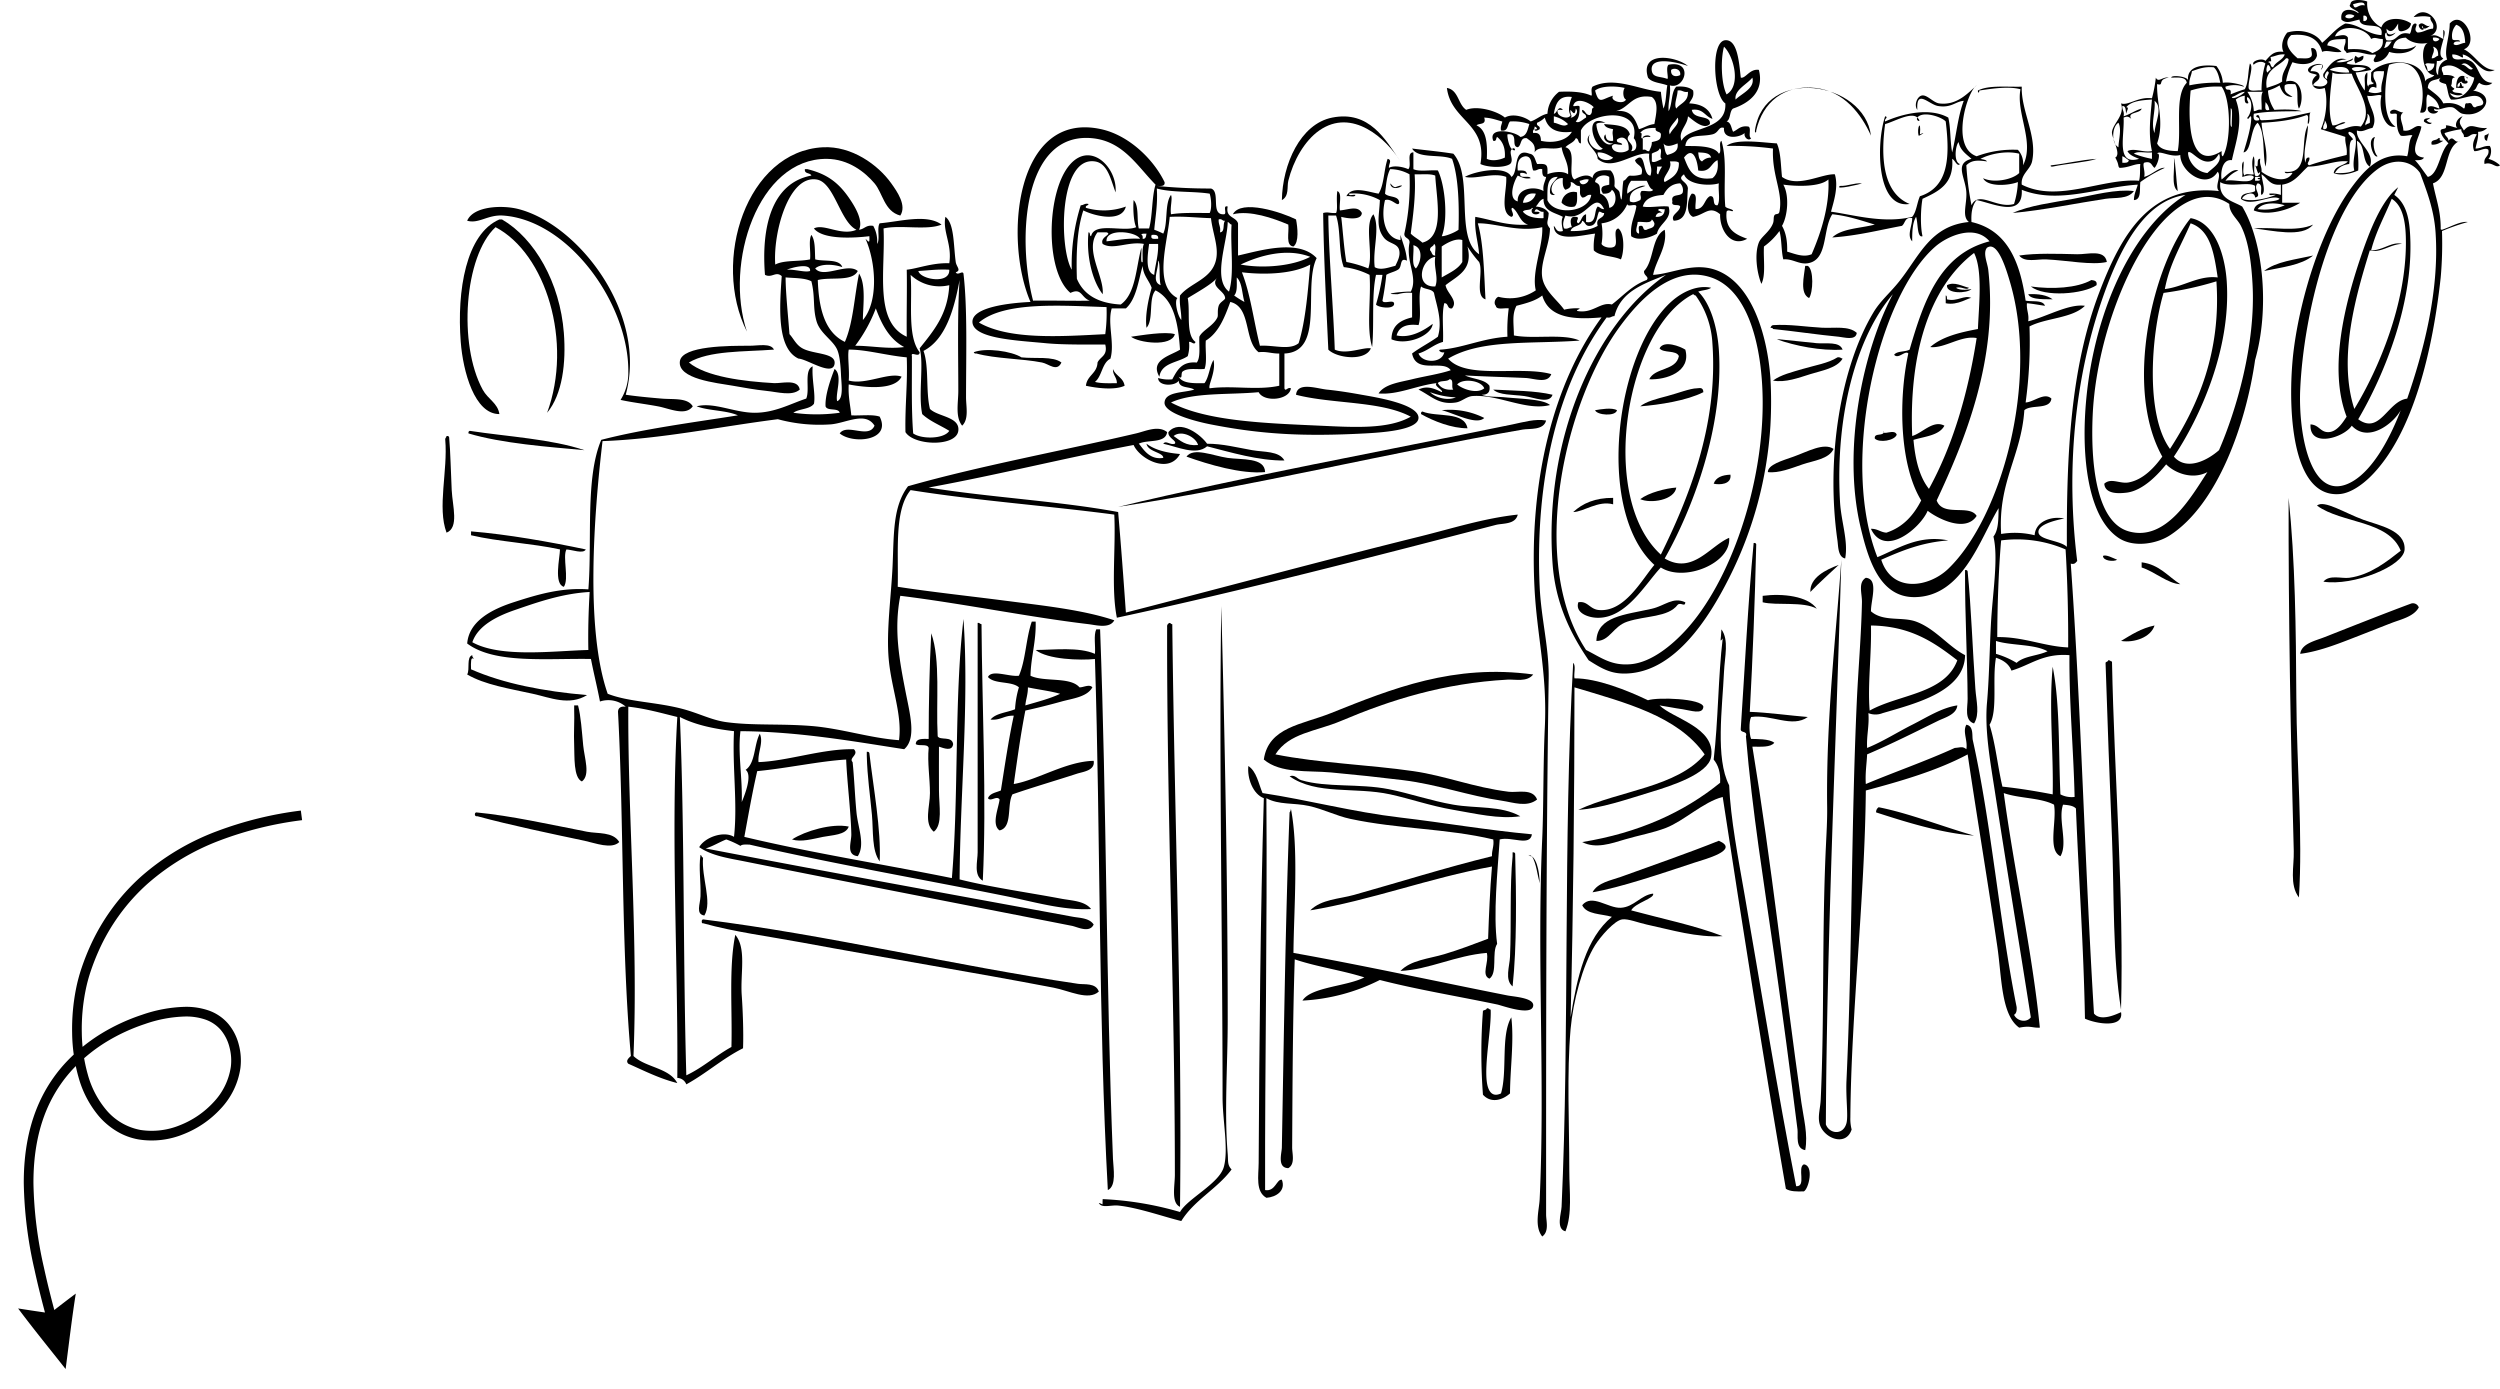 <svg xmlns="http://www.w3.org/2000/svg" width="915.51" height="508.839" viewBox="0 0 915.51 508.839"><defs><style>.a{fill:currentColor;fill-rule:evenodd;}.b{fill:currentColor;}</style></defs><g transform="translate(-767.49 -690.483)"><g transform="translate(703.2 376.57)"><path class="a" d="M509.6,322.155c1.28,1.325,1.174.374,2.833,0,.292,2.181-1.8,1.978-2.833,2.833A2.312,2.312,0,0,1,509.6,322.155Z" transform="translate(417.336 12.166)"/><path class="a" d="M513.065,334.166c-1.05,2.03-.325,5.844.943,7.079C512.6,342.315,509.829,334.792,513.065,334.166Z" transform="translate(420.948 29.895)"/><path class="a" d="M522.972,334.368c.844-.131.966.446.47.473.074.555.862.4,1.416.47-1.216.676-2.253,1.528-4.246,1.419C520,334.548,522.46,335.43,522.972,334.368Z" transform="translate(434.172 30.164)"/><path class="a" d="M330.593,360.726c-5.888-1.567-6.383-8.186-9.441-11.8-3.543-4.189-9.565-8.906-17.466-8.968-25.206-.2-37.638,38.156-29.267,63.253-13.069-25.969-.045-66.081,27.851-67.5,10.516-.535,20.148,6.383,25.018,13.217C329.506,352.038,332.983,357.025,330.593,360.726Z" transform="translate(63.391 32.129)"/><path class="a" d="M482.485,337.216c.656,2.023.852,8.587,1.416,12.274C481.245,347.581,483,341.272,482.485,337.216Z" transform="translate(377.887 34.397)"/><path class="a" d="M502.967,342.273c-2.251,3.078-6.779,2.293-10.387,2.83-10.63,1.595-22.634,4.155-33.986,5.195,6.2-2.805,14.473-3.773,22.188-5.195C488.46,343.691,496.374,341.48,502.967,342.273Z" transform="translate(342.772 41.614)"/><path class="a" d="M366.383,349.05c.55,2.845,1.184,8.342-.946,9.914-3.006-.3-1.53-5.078-1.887-8.025-5.442-2.305-13.977-5.358-20.3-3.776C346.189,341.456,361.332,346.5,366.383,349.05Z" transform="translate(172.521 45.221)"/><path class="a" d="M260.867,417.177c9.515-25.81-.409-58.3-18.88-67.978-11.452,10.608-13.737,42.88-4.722,59.48,1.951,3.59,5.507,4.883,6.136,8.968-9.087.072-13.321-15.545-14.16-26.434-1.446-18.773,1.931-39.552,14.16-44.846h.946c12.006,6.98,21.24,23.131,22.658,41.543C267.849,398.874,266.5,410.4,260.867,417.177Z" transform="translate(3.773 47.904)"/><path class="a" d="M515.96,347.13c-4,4.987-15.121,2.04-21.715,1.416C501.166,347.883,509.8,349.948,515.96,347.13Z" transform="translate(395.394 49.031)"/><path class="a" d="M491.646,354.554c-5.489,1.28-14.475-.584-22.185-.943-3.424-.158-7.879,1.268-9.914-1.416,6.178-.936,14.213-.636,21.242-.47C484.6,351.813,490.879,349.795,491.646,354.554Z" transform="translate(344.179 55.294)"/><path class="a" d="M513.709,351.705c-4.289,3.58-11.457,4.281-17.939,5.665C500.14,353.874,507.308,353.173,513.709,351.705Z" transform="translate(397.645 55.783)"/><path class="a" d="M428.352,353.231h.946c2.273,1.352,1.949,9.78.473,11.8C426.28,363.338,427.929,357.064,428.352,353.231Z" transform="translate(297.012 58.036)"/><path class="a" d="M485.338,357.215c-4.794,3.266-19.038,4.516-24.075.473,7.824,1.1,16.971.6,22.188-2.36C484.545,355.491,485.662,355.633,485.338,357.215Z" transform="translate(346.712 61.131)"/><path class="a" d="M452.184,357.351c1.582,1.243,5.155.577,5.665.47-1.416,1.614-9.394,1.929-8.968-1.416,2.709-1.441,5.707.468,8.022.946C456.039,358.49,454.123,356.7,452.184,357.351Z" transform="translate(328.41 61.941)"/><path class="a" d="M443.086,356.626c-1.159.884-3.234.854-4.719,1.416,4.467,4.318,6.99,13.017,7.552,21.242,1.939,28.433-9.82,58.853-19.826,76.473,10.2,6.034,16.545-4.556,23.6-7.554.852,9.184-16.28,16.4-25.018,10.858-5.608,5.873-12.759,18.952-23.6,18.409-3.1-.154-7.847-1.778-6.609-5.665,3.466-.609,4.1,2.538,7.549,2.835,9.436.812,15.634-11.056,20.3-16.523-22.007-20.1-14-78.966,6.609-96.771C432.5,358.258,437.906,355.495,443.086,356.626Zm.473,20.3a32.92,32.92,0,0,0-6.138-17.469c-.473,0-.56-.381-.943-.47-24.53,12.615-35.024,74.257-11.8,95.355C434.41,434.587,445.775,407.37,443.559,376.925Z" transform="translate(247.818 62.666)"/><path class="a" d="M454.379,364.891c-.337,2.956-4.655,1.6-6.609,1.414-7.188-.671-16.812-2.1-24.072-2.833-.015-.458-.579-.364-.946-.47.21-.421.413-.844.946-.946,5.955-.414,12.145.649,17.936.946C446.235,363.237,451.422,362.21,454.379,364.891Z" transform="translate(289.867 70.923)"/><path class="a" d="M344.241,363.565c-1.233,4.771-13.276,3.164-16.05.943C331.927,363.984,340.759,362.476,344.241,363.565Z" transform="translate(150.291 72.72)"/><path class="a" d="M423.705,364.1h.946c4.18.366,9.1,1.005,13.688,1.416,3.462.307,8.325-.758,9.444,2.36C439.851,368.387,430.3,366.485,423.705,364.1Z" transform="translate(291.274 74.076)"/><path class="a" d="M418.048,366.81c2.243,8.136-7.059,11.14-13.217,10.858,2.075-4.38,9.83-3.075,10.857-8.5-1.005-2.3-5.648-.961-7.081-2.833C410.211,363.237,416.236,365.659,418.048,366.81Z" transform="translate(263.415 75.14)"/><path class="a" d="M295.948,366.6c-11.117.839-23.636.28-31.154,4.719,6.331,5.257,20.083,6.923,31.154,7.552,2.825.163,8.758-1.676,9.441,2.362-2.808,2.488-8,.9-12.274.473-4.137-.416-8.332-1.208-12.271-1.889-5.886-1.02-20.264-2.446-19.355-8.968.8-5.712,18.224-5.665,25.491-5.665C290.233,365.188,294.762,364.116,295.948,366.6Z" transform="translate(51.774 75.346)"/><path class="a" d="M337.031,370.249c-1.629,3.565-4.64.488-7.081,0-7.265-1.448-16.991-1.357-24.075-3.306-.55.079-.839-.1-.943-.47,4.447-1.731,13.888-.386,17.466,1.889C327.35,368.915,333.936,367.838,337.031,370.249Z" transform="translate(115.959 76.42)"/><path class="a" d="M448.625,367.264c-2.1,3.481-7.547,4.341-11.8,5.665-4.232,1.315-9.208,3.229-13.688,2.36,2.847-2.117,7.064-3.12,10.857-4.249,4.41-1.312,9.429-2.119,12.744-4.246C447.721,366.593,447.986,367.118,448.625,367.264Z" transform="translate(290.431 77.989)"/><path class="a" d="M426.626,372.81c-6.037,3.1-16.109,4.64-23.129,5.192,2.06-1.746,6.1-2.783,9.912-3.776,3.66-.951,8.391-2.818,10.857-2.833C425.058,371.391,426.556,370.787,426.626,372.81Z" transform="translate(261.446 84.717)"/><path class="a" d="M381.763,371.533c7.458.409,15.369.366,21.715,1.887-1.144,3.526-6.72.975-10.387.473C388.981,373.331,383.925,373.628,381.763,371.533Z" transform="translate(229.366 85.051)"/><path class="a" d="M374.137,374.7a28.006,28.006,0,0,1,15.577,2.833C386.9,380.386,378.4,375.659,374.137,374.7Z" transform="translate(218.109 89.437)"/><path class="a" d="M404.846,374.922c-.512,2.379-7.359,1.837-8.022,0C398.847,374.57,402.965,373.842,404.846,374.922Z" transform="translate(251.596 89.214)"/><path class="a" d="M388.092,380.911c-5.658.062-12.442-2.6-17-5.192-.074-.547.1-.842.473-.946C376.922,376.974,386.886,374.565,388.092,380.911Z" transform="translate(213.596 89.833)"/><path class="a" d="M483.006,376.232c-.911,3.647-6.056,2.885-8.5,3.3-48.746,8.409-97.962,20.541-148.224,28.326,45.881-11.083,96.63-20.341,144.45-30.21C474.6,376.848,479.044,375.507,483.006,376.232Z" transform="translate(147.476 91.68)"/><path class="a" d="M332.957,383.216c.986-1.406,2.483.626,4.249,0,.835-1.176-2.649-2.055-2.36-4.249,4.251-5.039,11.989,1.092,14.16,4.249,5.571-.04,11.056,1.4,16.523,2.36,4.311.758,9.847.243,11.8,3.778-9.416.114-19.657-2.991-28.324-5.195C344.988,387.7,337.934,384.251,332.957,383.216Zm3.776-2.83c2.436,1.654,4.447,3.734,8.968,3.3C344.951,380.812,339.647,378.014,336.733,380.386Z" transform="translate(157.326 93.194)"/><path class="a" d="M272.692,384.713c-13.14-1.184-30.26-2.464-42.484-6.136-.077-.55.1-.839.473-.943C244.879,379.8,260.438,380.605,272.692,384.713Z" transform="translate(5.638 94.056)"/><path class="a" d="M227.821,378.408c.55-.079.839.1.943.47.5,5.432.6,12.4.943,19.353.295,5.915,2.741,13.725-1.887,15.577-3.466-9.191.5-22.626-.473-33.986C227.215,379.059,227.794,379.01,227.821,378.408Z" transform="translate(0 95.171)"/><path class="a" d="M446.446,380.8c-1.674,3.741-7.324,4.289-11.328,5.663-4.1,1.406-8.807,3.325-12.747,2.833.02-2.714,5.2-4.157,9.441-5.665C436.938,381.808,442.865,378.389,446.446,380.8Z" transform="translate(289.305 97.5)"/><path class="a" d="M365.183,388.074c-8.7.807-20.7-2.771-28.794-5.665,2.587-3.523,9.723-.3,15.1.473C356.618,383.62,365.072,382.649,365.183,388.074Z" transform="translate(162.391 98.72)"/><path class="a" d="M420.5,384.115c.51,3.62-4,3.8-6.138,3.306C415.17,385.081,417.488,384.251,420.5,384.115Z" transform="translate(277.485 103.622)"/><path class="a" d="M416.714,386.022c-.688,4.6-9.322,5.972-13.217,4.249C406.634,387.864,412.978,386.27,416.714,386.022Z" transform="translate(261.446 106.437)"/><path class="a" d="M408.217,387.547v2.36c-5.532-1.51-10.761,2.781-14.633,2.835C397.025,389.573,401.558,387.5,408.217,387.547Z" transform="translate(246.812 108.688)"/><path class="a" d="M499.4,387.547c2.416,22.983,2.694,48.139,2.83,73.17.136,25.006,2.4,50.053.946,73.167-3.551-4.667-1.733-11.407-1.889-17C500.165,476.871,499.3,430.261,499.4,387.547Z" transform="translate(402.989 108.688)"/><path class="a" d="M505.947,416.881c2.181-2.657,6.661-1.055,9.439-1.419,7.79-1.015,14.1-6.188,18.882-9.914-4.514-11.216-21.564-9.9-30.681-16.52,2.575-2.233,10.13,2.7,16.993,5.192,5.772,2.1,15.4,3.781,15.106,10.857C535.429,411.206,516.76,418.6,505.947,416.881Z" transform="translate(409.184 110.039)"/><path class="a" d="M272.593,399.113c-.859,1.755-5.076.094-7.082,0-1.5,2.7,1.052,10.781-.943,13.69-3.739-1.033-1.5-10.4-1.416-13.69-10.33-2.258-22.376-2.8-32.572-5.192V392.5C243.841,393.571,259.467,396.342,272.593,399.113Z" transform="translate(6.211 116.005)"/><path class="a" d="M423.1,394.23c.55-.077.842.1.946.471q-.72,31.142-2.362,61.366c6.368.2,15.111,1.406,21.245,1.889-5.737,4.132-13.435-1.107-20.769,0-.852,1.654-.7,6.349,0,8.025,1.713.062,6.76-.094,8.5,1.419-1.416,1.731-4.878,1.416-8.025,1.414,6.968,42.137,11.766,86.828,17.936,130.287.82,5.772,2.486,11.717,1.416,17.466-3.669-.572-2.563-5.408-2.83-7.552-2.548-20.254-5.462-42.355-8.5-63.726-3.793-26.719-8.069-52.661-10.385-80.251.7-2.275-2.167-.981-1.889-2.833C419.814,441.3,421,416.049,423.1,394.23Z" transform="translate(283.384 118.527)"/><path class="a" d="M477.131,397.624c-1.124.787-5.195.493-5.192-1.416C473.108,395.626,475.636,397.04,477.131,397.624Z" transform="translate(362.47 121.269)"/><path class="a" d="M477.658,397.079c6.564.834,9.62,5.175,14.163,8.025-4.635-.243-9.278-4.563-14.163-6.136Z" transform="translate(370.911 122.758)"/><path class="a" d="M439.05,397.461c-3.464,3.3-7.1,6.438-10.385,9.914C428.443,402.168,434.276,399.212,439.05,397.461Z" transform="translate(298.587 123.322)"/><path class="a" d="M451.541,398.235c.55-.079.839.1.943.47,1.312,13.262,1.825,28.814,2.833,42.957.319,4.492,1.684,9.327-.473,12.744-3.665-1.1-2.342-5.952-2.36-8.968-.077-14.507-1-30.906-.943-45.79Z" transform="translate(332.359 124.437)"/><path class="a" d="M441.434,406.952c-4.865-2.771-14.789-1.082-19.826-2.362v-2.36C428.9,401.267,438.178,402.32,441.434,406.952Z" transform="translate(288.179 129.88)"/><path class="a" d="M429.585,403.4c-.109,1.968-1.674-.211-2.833.946-3.466,4.588-11.729,3.922-18.409,6.138-5.276,1.748-6.371,7.1-11.328,7.079.3-9.045,10.375-9.55,20.3-11.8C422.092,404.673,425.051,401.278,429.585,403.4Z" transform="translate(251.878 131.075)"/><path class="a" d="M544.535,404.661c-1.835,3.355-6.517,4.363-9.912,5.665-3.645,1.4-7.228,2.842-10.855,4.249-7.341,2.845-15.225,6.155-22.661,7.079.488-3.759,5.432-4.742,8.968-6.136,9.632-3.8,23.04-9.1,31.629-12.271A2.254,2.254,0,0,1,544.535,404.661Z" transform="translate(405.525 131.698)"/><path class="a" d="M323.079,405.85H324.5c.2,7.435-1.736,12.739-1.889,19.823,5.009,2.387,14.534.26,17.939,4.249,1.357.069,3.679-1.31,4.719,0-1.973,3.551-7.22,4.046-11.328,5.195-4.328,1.206-9.025,2.387-13.217,3.3-1.716,8.669-2.949,17.823-4.249,26.907,8.857-1.535,19.1-8.265,29.267-8.5.592,3.6-3.932,4-6.136,4.719-7.458,2.436-16.225,4.994-23.6,7.554-2.132,3.845.134,12.088-4.719,13.215-3.07-2.117-.371-8.2,0-11.328-1.02-1.6-3.268.968-4.249-.473.7-1.815,2.966-2.068,4.719-2.833,1.468-9.231,2.818-18.583,4.722-27.378-3.469-.163-4.826,1.78-8.5,1.416,1.9-2.347,5.95-2.545,8.968-3.776a34.506,34.506,0,0,1,1.416-8.027c-2.657-2.377-8.988-1.079-11.328-3.776,1.379-2.895,7.79.015,11.328-.473C320.858,419.993,320.944,411.9,323.079,405.85Zm-2.36,30.681c4.365-1.295,8.909-2.419,12.744-4.249-3.67-1.047-7.916-1.523-11.8-2.36C321.69,432.47,320.927,434.226,320.719,436.531Z" transform="translate(119.054 135.704)"/><path class="a" d="M305.718,406.052c.76-.134.812.446,1.416.473.2,29.958,1.912,64.286.47,93.939-3.464-1.949-1.887-7.131-1.887-10.385V406.052Z" transform="translate(116.59 135.973)"/><path class="a" d="M334.477,406.04c.381.089.47.473.943.473.763,70.246,3.66,143.96,2.833,213.366-3.33-1.483-1.887-7.626-1.887-11.8,0-65.083-3-134.521-2.833-200.622A1.286,1.286,0,0,1,334.477,406.04Z" transform="translate(158.166 135.985)"/><path class="a" d="M486.882,406.421c-1.35,4.318-7.408,6.438-12.274,5.665C478.352,409.853,481.932,407.454,486.882,406.421Z" transform="translate(366.409 136.547)"/><path class="a" d="M336.268,406.993h1.416c2.392,63.694,2.157,129.859,4.719,194.016.141,3.471,1.359,9.8-1.887,11.328-3.479-62.755-2.679-130.032-4.722-194.486-5.38.552-17.322.211-21.712-3.3,6.7-.045,15.77-1.189,21.712,1.414C336.046,413.064,335.258,409.13,336.268,406.993Z" transform="translate(129.467 137.391)"/><path class="a" d="M302.02,407.565c3.479,9.894,1.684,25.068,2.36,37.765.966,1.585,5.2-.243,5.663,2.833-.359,2.818-3.375,1.52-5.192.943-.049,3.967,0,10.055,0,16.05,0,5.554,1.441,12.524-1.889,15.106-3.744-3.033-1.414-9.28-1.414-14.163,0-5.375-.981-11.159-.473-16.52-.342-1.7-3.6-.5-4.722-1.416.067-2.137,2.508-1.9,4.722-1.889C301.1,433.081,301.354,420.119,302.02,407.565Z" transform="translate(103.295 138.236)"/><path class="a" d="M473.266,411.579c.763-.131.812.448,1.414.476.82,41.615,4.43,86.07,3.306,127.452-3.157-19.813-2.441-41.211-3.306-62.783-.857-21.482-1.7-43.3-2.36-64.2C472.436,412.013,473.258,412.2,473.266,411.579Z" transform="translate(363.032 144.133)"/><path class="a" d="M446.486,414.231c-2.308,2.89-6.5,1.721-9.441,1.889-23.406,1.32-42.65,7.379-60.893,15.1-9.354,3.962-19.026,4.35-24.077,12.274,16.24,3.241,34.179,3.761,50.509,6.138,11.917,1.731,21.812,5.893,34.935,7.552,3.174.4,8.748-1.377,10.385,2.833-3.694,2.989-8.844,1.04-12.747.473-12.209-1.778-23.693-6.007-36.348-7.554-8.386-1.025-17.444-2.011-26.434-2.833-8.434-.773-18.37.5-24.545-4.719,1.686-11.9,14.019-12.784,24.545-16.993C394.91,419.376,417.385,410.284,446.486,414.231Z" transform="translate(179.276 146.676)"/><path class="a" d="M245.87,418.241h1.416c1.047,3.92,1.387,9.446,1.887,14.633.461,4.742,2.7,10.843-.47,13.217-3.155-1.344-2.654-9.3-2.833-13.217-.206-4.484.154-9.08,0-13.215Z" transform="translate(28.684 153.994)"/><path class="a" d="M289.108,425.115c.55-.077.839.1.943.47,1.446,12.442,4.363,28.314,3.778,39.654-2.956-4.031-2.29-11.043-2.833-17-.669-7.337-1.694-13.8-1.889-21.713Z" transform="translate(92.602 164.115)"/><path class="a" d="M345.58,427.2c3.023,2.013,3.7,6.366,5.192,9.912,16.85,2.565,32.976,6.913,50.509,8.971,15.795,1.852,31.735,4.628,48.149,6.138-.7,4.6-7.374.7-11.8,1.884-.787,11.734-2.414,27.365-.943,38.24-2.08,3.112.282,10.667-2.833,12.744-3.127-1.344-.064-5.95-.943-9.441-11.489.951-21.23,6.138-31.629,6.609,3.8-3.991,10.417-4.452,16.05-6.138,5.66-1.691,11.108-3.788,16.05-5.663.322-8.963.676-17.892,1.416-26.437-23.022,4.207-44.529,12.425-66.559,16.052,4.145-4.1,10.528-4.118,16.05-5.665,16.339-4.581,33.734-10.07,50.509-14.163-.111-2.313.832-3.573.473-6.138-17.228-4.083-34.8-3.771-52.4-7.549-5.034-1.082-9.907-3.59-15.106-4.722-5.559-1.211-11.065-.334-15.577-2.833.349,48.048-.574,97.269-.473,143.5,3.754.661,4.234-4.123,6.138-3.778,1.5,3.957-1.981,6.339-5.665,6.611-4.051-2.28-2.857-8.042-2.833-12.744.23-42.751.641-91.849,1.889-133.593C347.238,437.465,345.1,431.661,345.58,427.2Z" transform="translate(175.859 167.221)"/><path class="a" d="M351.641,428.847c1.961-.79,2.788.985,4.246,1.414,9.5,2.8,21.168,1.149,32.1,3.306,7.485,1.476,15.5,4.269,23.6,5.663,8.582,1.478,17.414.263,24.55,4.249-7.881,1.139-16.429-.983-24.55-2.36-8.216-1.394-15.79-4.066-23.129-5.663C375.532,432.641,361.575,435.8,351.641,428.847Z" transform="translate(184.904 169.354)"/><path class="a" d="M474.26,443.688c-12-.9-24.941-4.955-35.875-8.5a2.072,2.072,0,0,1,.946-1.887C450.377,435.479,462.754,440.4,474.26,443.688Z" transform="translate(312.942 176.226)"/><path class="a" d="M354.041,433.493c2.9,14.916,1.1,36.4.943,52.871,25.176,4.5,52.423,10.437,78.362,15.577,2.332.463,9.788.859,9.441,3.776-.47,3.959-11.368-.084-13.217-.47-14.973-3.122-29.249-5.445-42.957-8.968a70.719,70.719,0,0,1-28.323,7.549c3.1-5,16.223-5.163,22.658-8.5-8.111-2.587-17.518-3.882-25.491-6.608-.728,21.777-.82,45.532-.946,68.921-.01,2.194,1.179,6.051-1.414,7.552-4.162-.116-2.4-5.534-2.36-7.552.706-38.728,1.34-84.626,2.833-122.735A2.234,2.234,0,0,0,354.041,433.493Z" transform="translate(182.974 176.507)"/><path class="a" d="M284.03,444.923c-2.828,2.768-8.775.371-12.744-.47-12.613-2.674-27.039-5.678-39.181-8.971-.55.077-.839-.1-.943-.473-.077-.547.1-.839.473-.943,12.5,1.156,27.66,4.566,40.595,7.081C276.191,441.917,281.722,441.08,284.03,444.923Z" transform="translate(7.044 177.351)"/><path class="a" d="M298.822,436.35c-1.04,3.11-6.094,3.107-9.441,3.778-3.712.74-7.988,2.011-11.33.941C282.834,437.938,292.743,435.06,298.822,436.35Z" transform="translate(76.28 180.258)"/><path class="a" d="M396.442,457.142c1.889-3.61,6.787-4.358,10.387-5.665,11.1-4.028,24.882-8.795,35.876-13.217,7.894,3.414-5.145,6.757-8.968,8.022C421.542,450.321,406.492,455.426,396.442,457.142Z" transform="translate(251.032 183.543)"/><path class="a" d="M385.613,439.987c.547-.079.839.1.943.47.421,15.062.629,33.984-.943,48.622-2.949-2.387-1.1-7.371-.946-10.858.532-11.707-.156-25.6.946-36.821Z" transform="translate(232.597 186.065)"/><path class="a" d="M264.849,440.356c.512.116.319.938.941.946-.674,7.2,3.464,16.359.473,21.242-3.266-.488-1.52-4.155-1.414-7.081C265.033,450.359,264.126,445.014,264.849,440.356Z" transform="translate(55.967 186.637)"/><path class="a" d="M410.109,476.323c-3.821,3.464-10.813-.319-16.523-1.416-29.779-5.717-61.414-10.84-92.05-16.523-12.494-2.315-24.9-3.887-36.351-7.079-.4.087-.443-.183-.47-.47-.077-.55.1-.842.47-.946,45.651,5.68,91.8,16.894,137.369,23.6C404.8,473.823,409.027,473.035,410.109,476.323Z" transform="translate(56.572 200.708)"/><path class="a" d="M387.194,494.21c2.419-8.121-.156-21.24,3.776-27.851,1.055,8.716-.428,18.692-.473,27.851-2.82,2.531-7.017,3.694-9.912.473a202.1,202.1,0,0,1,0-30.683c.381-.406,1.292-.28,1.416-.943.763-.134.812.446,1.414.47.307,6.742-2.328,19.484-1.414,26.434C382.326,492.454,383.441,496.01,387.194,494.21Z" transform="translate(226.767 220.113)"/><path class="a" d="M657.964,325.826c-1.053.2-.372,2.5,0,2.83,4.35.73,3.664-3.57,8.5-2.36.822-1.067.416-3.36,1.889-3.776,1.716.069-1.027,2.117.943,3.306,2.318-.045,3.415-1.307,5.665-1.419.609-2.34-1.144-2.318-.946-4.246-2.5-.542-3.5-.215-6.136,0,5.006-5.863,12.667,4.687,5.665,7.079,2.456-1.025,3.439.124,5.192.946V324.88c2.065.762-3.147,9.25,0,10.384a2.313,2.313,0,0,1-2.362.946c.069,1.248-.871,4.162.476,5.192-.01-2.615.639-4.687,3.3-5.665-1.25-3.476.857-7.869.946-13.217,4.92-5.5,11.073,7.289,5.19,9.441,4.1,1.973,6.648,7.71,11.33,7.552-4.771,2.491-7.3-4.8-11.8-5.663.607,2.59-.738-.1-3.778,0-.349,3.108,4.393,1.164,5.195,1.887,5.153.827,3.677,8.28,9.441,8.5-1.087,1.3-3.59,1.033-4.722,0-1.042.691-.936,2.531-2.359,2.835,9.04,1.453,4.162,10.236-3.776,8.5-1.448-.317-2.523-2.12-3.778-2.36-2.5-.478-5.138,1.555-6.609.473-.218,1.005.676.9,1.419.943-.817,1.56-4.251,1.023-3.778-1.416,1.127-.988,3.026.114,4.249.473-.458-2.689-2.248-4.046-4.249-5.195-1.431,1.716,1.062,7.356-2.83,6.611,2.6-8.6.131-21.415-11.33-17.468-1.223,3.484-3.37,19.417,2.36,22.661-4.242.9-6.319-6.846-5.192-11.33-.641-.763-3.261.488-5.195,0,.646,3.944,4.123,7.842,1.889,11.8-2.285.376-3.427,1.711-5.663.946-.466,4.35,6.893,8.037,4.719,13.217-2.969-1.753-1.51-7.931-4.719-9.444.156,3.622.738,6.816.47,10.86-2.139.951-6.165,2.194-8.968.943.4-2.746,3.7-2.592,5.192-4.249-4.236-.614-9.426,1.9-14.633,1.889-2.865,2.483-4.786,5.915-9.441,6.609v6.609h6.609c-3.749,2.474-11.652,5.007-16.993,2.833.691-4.13,7.6-2.583,9.441-4.251-2.59-2.021-10.3,3.236-14.161,0,.168-2.5,3.518-1.827,5.19-2.83V382c-2.167-1.694-9.756.7-12.744-1.414-.631,6.3,4.484,6.846,8.025,8.968,7.983,13.385,9.961,37.9,4.719,56.174-3.34,23.446-13.69,52.824-31.156,64.2-4.91,3.2-13.4,4.638-18.88.943-10.444-7.032-13.064-26.516-12.274-43.9,1.555-34.241,15.72-68.428,36.821-81.665-15.4,2.075-24.377,20.346-30.686,38.708-9.7,28.234-13.215,61.448-8.968,95.355-.57.535-.857,1.347-2.36.946,3.833,53.914,5.143,110.353,8.5,164.747,2.553,3.162,8.555.069,9.914-.475,1.047,6.066-9.421,4.157-13.217,2.36-.478-26.268-2.268-51.229-3.305-76.943-.958-1.085-2.823-1.268-4.719-1.416-1.919,5.467,1.882,14.057-.946,18.882-4.816-2.261-1.263-12.9-2.36-18.882-4.947-2.6-12.846-2.258-18.407-4.249,3.885,28.846,10.37,57.605,13.217,85.914-2.85.126-3.291-.837-7.554,0-6.663-4.707-6.371-18.446-8.025-29.737-3.291-22.487-7.537-47.884-10.857-70.337-10.989,5.851-24,9.677-37.292,13.217-.376,39.681-5.39,81.46-5.665,119.9a15.556,15.556,0,0,0,.473,4.249c-2.137,6.6-10.6,3.078-11.8-2.36-.6-2.716.332-5.5.47-8.5,1.4-30.168.418-60.945,1.889-92.523.22-4.724.535-9.924.473-14.633-.436-32.78,3.363-63.82,5.19-90.636-1.874,66.774-5.321,138.438-5.663,206.76,1.186,3.439,6.331,4.224,7.552-.47.691-2.657-.29-9.312,0-15.579,2.1-45.225,1.691-92.864,3.776-138.783.54-11.868,1.627-24.055,1.889-36.351.067-3.209-1.513-7.2,1.416-8.968,4.808.431,1.81,8.3,1.889,12.274,4.447,3.934,11.415,1.892,16.52,3.778,7.066,2.607,11.925,9.216,17.939,12.274-.228,13.319-18.214,17.726-30.213,21.242a7.032,7.032,0,0,1-5.192,0c.366,4.771-.711,8.1-.47,12.744,5.7-2.3,11.026-5.734,16.523-8.5,5.44-2.738,10.721-6.217,16.518-7.084-.3,3.375-4.648,4.474-7.079,5.665-8.131,3.991-17.082,8.5-25.961,12.274-.158,3.62-.74,6.814-.473,10.858,10.751-4.511,22.089-8.436,32.572-13.217,2.142-.136,2.825-.693,4.246.473.562-3.249-1.456-6.4,0-8.968,2.751.461,2.01,4.088,2.362,5.663,6.846,30.748,9.684,66.152,16.05,97.715.1,1.354-.121,2.4-.946,2.833.985,2.226,4.467,3.135,6.138.943-4.308-27.477-8.834-54.669-13.217-83.081-1.639-10.62-3.719-22.1-2.833-32.1.768-8.676.931-18.627,1.414-28.323.577-11.533,2.862-24.491.946-32.57,1.847-2.246,1.832-6.353,1.889-10.387C509,511.433,502.7,532.388,485.19,532.583c-13,.146-17.109-14.126-19.823-25.491-6.935-29.027,1.052-65.217,11.8-85.441-12.992,15.154-21.195,43.591-19.353,76,.421,7.384,3.08,14.331,1.889,20.772-2.649-.513-2.535-4.506-2.833-6.609-4.38-30.844,1.411-63.882,13.217-83.554,2.5-4.17,6.054-7.081,9.439-11.328,7.327-9.194,11.333-20.368,25.491-21.715-2.689-2.085-.7-6.552-.943-10.86-.317-5.509-4.546-10.57,1.889-12.271-1.9-1.716-4.135-3.1-4.719-6.136-1.226,1.34-1.837,7.416.47,8.022-.936,1.208-1.879-1.55-2.83-1.887.735,9.233-5.059,11.937-10.86,14.631-.683,3.57-.859,10.152,0,13.693-2.05.777-1.6-4.994-2.36-7.082-1.325,2.137-1.439,5.484-1.414,8.968-2.06-2.172-.012-5.591,0-8.5-2.763-.56-2.493,1.914-3.779,2.83-8.357,1.557-16.216,3.612-25.491,4.249,3.454-3.31,10.194-3.335,15.577-4.719-4.974-1.476-9.726-3.174-15.577-3.776-3.65,5.618-1.451,16.75-8.968,17.939-3.256.513-5.564-1.738-8.971-1.419-.79-3.142-.53-7.334-1.414-10.385a25.046,25.046,0,0,1-5.665,5.665c-.27,4.608.738,10.491-.943,13.688-1.689-4.147-2.56-10.944-.946-15.1.867-2.226,4-3.932,5.195-7.079.4-1.065.119-2.115.471-2.835.463-.948,1.629-.1,1.889-1.414,1.411-7.22-2.82-13.061-2.36-23.131a112.89,112.89,0,0,0-17-.946c3.382-2.838,13.5-1.181,18.412-.943,1.486,3.236,1.426,8.015,1.889,12.274,5.72,4.142,14.574-1.216,19.353-.946,1.379,4.593-.4,9.939-1.414,13.693,8.089,1.092,19.118,4.447,29.74,1.887,1.585-1.874,1.748-5.175,2.83-7.552,10.36-3.34,11.08-13.967,9.441-27.38-1.29-1.5-7.4-3.7-9.912-1.889-2.07,1.5,1.8,2.709-.473.473s-8.73,1.6-11.8,2.362c-1.726,12.734-.6,25.362,8.968,29.264-12.232,1.924-12.3-22.208-8.968-32.1,1.414.312-.453,1.01,0,1.889,6.3-2.808,16.223-5.262,23.129-1.416.916,3.808.649,8.792,1.419,12.744,1.518-6.19,2.092-13.324,4.249-18.88-2.885.139-4.534,2.724-9.444,1.887-3.338-.567-8.047-6.46-7.552,1.416-1.236-1.56-.26-4.61,1.416-5.192,1.988-.688,4.293,2.533,6.609,2.833,6.564.849,10.721-4.019,13.69-6.609-3.523,2.2-9.691,22.663,0,25.961a37.8,37.8,0,0,1,15.1-2.36,7.24,7.24,0,0,1,1.889,5.665c4.341-8.515-2.617-18.947-.946-27.851-4.5-1.2-10.84-.146-15.1.473.059,1.166-.579.8-.473,0,3.8-2.023,10.377-1.268,16.052-1.416-.31,8.874,5.787,18.14,3.774,27.378-.649,2.984-4.212,4.71-3.774,8.5,13.358,6.779,29.492-2.476,42.955-1.416.565-2.1.24-4.9.473-6.138-2.278-.052-4.212,1.33-7.552,1.416-.634-.307-.371-1.055-.946-2.36-1.253-2.857-.644-.347,0-2.36.6-1.879-2.139-6.849-1.889-8.5.49-3.2,4.769-6.029,3.306-10.385,2.706.921,6.131-2.506,11.33-1.889a49.425,49.425,0,0,0,1.416-7.549c.983,2,2.5-.458,4.719,0-4.365.641-1.491,3.187-4.249,2.36-.213,7,2.714,13.915,0,21.712,1.107,2.355,4.155,2.768,7.554,2.833,1.5-7.943-1.317-20.2,3.3-25.021-.287-2.228-3.1-1.939-5.665-1.884-.144-1.06,5.717-.525,6.136.941-.515-5.616,6.247-5.717,10.387-5.192a11.222,11.222,0,0,1,2.36,6.136c2.986-.513,8.535,1.075,7.554,1.419a9.984,9.984,0,0,0-6.609,0c.1,2.318,2.407-.307,1.887,2.83a53.274,53.274,0,0,1,5.192-1.887c1.416-2.36,1.129-6.425,1.889-9.441,1.5,1.211-.688,5.99-.473,8.968.243,1.647,3.083.693,4.722.946a35.709,35.709,0,0,1,1.416-9.914c-1.664-1.342-3.947-.03-4.249.47-1.263-1.236,3.045-2.714,4.249-1.414,1.617-1.689,2.843-3.766,6.609-3.306-1.166-2.57.1-5.551,1.416-7.079,5.346-1.58,10.87.347,12.747,3.774,2.862-2.325,5.034-5.348,8.5-7.079,5.477.344,7.725,3.917,13.217,4.249,1.154-5.717-7.611-1.515-8.025-5.668-2.3.357-4.786,1.773-6.609,0-.713-4.593,4.076-4.029,6.136-2.36.852-.73-4.3-1.956-2.83-3.3.037-2.181,4.8-1.565,6.133-.943a9.756,9.756,0,0,0,5.195,9.441c1.26-3.949,7.6-3.756,10.857-1.416-.3,1.741-1.614,2.476-3.3,2.83-1.694.277-1.436-1.394-1.416-2.83-.857,1.448-2.4,4.17-4.249,1.887-.084,2.8,1.783,2.342,3.3,1.419C660.724,326.75,657.956,328.389,657.964,325.826Zm-11.8,50.509c-1.431-4.912,3.241-13.012-1.889-14.163-1.067.649,1.169,1.946,1.419,2.832-2.055.431-.867,5.749-1.419,8.968-2.5.337-4.246,1.414-5.19,3.305C641.882,377.4,644.387,377.234,646.16,376.335ZM617.366,385.3c-.686-.258-2.439.552-2.362-.47a10.171,10.171,0,0,1,4.249.47v-3.776c-4.083.466-4.846-2.392-7.079-3.778.064,2.162,1.869,6.47,0,7.554-.666-.743.824-4-1.419-4.249-2,2.033,2,4.645-.943,5.192-.163-2.781-4.536-1.033-4.719.471C608.985,388.175,615.695,386.051,617.366,385.3Zm-57.59-17.466c.04-2.645,1.263-6.591,0-8.971C557.364,360.258,557.094,366.5,559.776,367.837Zm7.552,4.249c-1.656-.7-3.442-1.278-4.249-2.833,2.538-1.27,5.559.619,8.971,0-1.384-6.18-.6-12.316,0-18.882-3.86.233-7.616.567-9.441,2.833,1.273-.087.158,1.325,0,2.36-.243-1.176.015-2.847-1.416-2.833-.1,1.52.834,2,.47,3.776,2.392-.755,4.16-2.134,6.608-2.83-.453,1.9-5.529,1.171-3.773,3.776-1-.834-1.4-1.065-2.835-.473C562.066,363.791,558.709,374.629,567.328,372.086Zm-6.136-.946V373.5c1.169.069,2.29.089,2.36-.943C562.717,372.133,562.173,371.42,561.192,371.14Zm84.5-55.7c.7,2.771,1.785-.21,4.249.473C649.956,313.909,646.559,315.325,645.69,315.439Zm-2.833,4.722c.815.822,2.919.522,3.3-.473C645.524,319.042,642.865,318.789,642.857,320.161Zm6.609,1.416a1.009,1.009,0,1,0,0-1.889Zm32.57,6.609c.329.931,2.635-.116,2.833.943-1.171-.069-2.29-.087-2.36.946,1.119.978,2.731-.414,4.249-.475-.186-3.12-.79-5.819-3.3-6.609A5.991,5.991,0,0,0,682.036,328.186Zm-42.954-.946c1.609-.206,3.892-1.117,4.719.473v4.249c3.677-.215,6.9.02,8.968,1.414,2.063-.928,4.222-1.756,3.778-5.19-1.981.062-2.637-.859-4.249,0C650.6,323.865,640.869,322.308,639.081,327.24Zm-29.269,47.206c1.768,1.713.121-2.654,1.889-2.36-.369,2.1.629,2.833.473,4.722,2.714,2.115,8.81,4.722,11.33.47-.832-.27-2.773.57-2.835-.47,9.6,1.1,5.383-11.615,8.5-17-.03,4.538-1.988,9.652-.943,13.69.2-.9.168-2.033,1.414-1.889.512,1.208-1.434,2.251,0,2.833,4.318-1.5,9.025-2.62,13.693-3.776.369-2.731-.686-4.036-.473-6.609-3.456-1.2-6.215-1.914-8.971-2.833,1.647-3.551,2.773-10.125,1.416-15.106-4.5,1.595-6.136-2.439-2.83-4.719-1.06-.674-3.112-.352-3.305-1.889.362-2.374,7.861-3.387,4.719,0,.151-.639.673-.9.475-1.889-2.325-.121-3.823.587-4.249,2.36,1.741-.007,3.249.213,3.3,1.889-.064,1.825-1.916,1.862-2.36,3.306,1.973.545,4.368.8,5.192-.946.181-1.753-1.914-1.233-1.416-3.3,1.755-2.5,4.286-6.72,8.5-5.192a6.406,6.406,0,0,0-3.778.943,9.65,9.65,0,0,0,6.138-1.416c-.141,1.275-1.986.847-2.36,1.889,2.687,1.087,7.854-.3,8.968,2.36a38.232,38.232,0,0,1-5.665.946,25.761,25.761,0,0,0,3.305,6.609c.409-3.09-.7-5.4.941-6.609.3,1.587-.607,4.383.475,5.192-.2-1.3,1.761-.443,1.889-1.419-1.471-.1-.8-2.347-.946-3.773,4.623-5.378,19.174-5.522,19.828,3.3.438-1.446,2.615-1.161,3.3-2.36-4.353.015-5.42-10.323-2.36-11.8-2.756.693-6.383-.087-8.025-1.887-2.773.06-4.383,1.283-4.719,3.776,3.013.711,6.514.609,8.5-.943-1.278,2.682-6.257,3.563-9.914,2.36a5.778,5.778,0,0,1-5.192,3.776c-1.483-.889,1.141-2.454,0-2.83-3.043.582-5.987-1.822-10.385-.475-.114-.671-.78-.795-.946-1.414-.1-1.52.837-2,.473-3.776-2.766.223-6.257-.277-6.609,2.36,2.115.4,4.053.978,5.192,2.36-2.927.456-5.123-.874-7.079,0-1.2-4.62-4.809-6.839-11.333-6.136-3.776,3.387,1.072,7.339,2.362,8.5,1.6-.129,3.826.366,4.722-.47,1.228-.636-.3-3.3.47-3.306,1.557.017,1.805,1.344,1.889,2.833-.973,3.489-5.715,3.538-8.968,2.36a25.609,25.609,0,0,0-2.362,7.082c6.054-1.756,6.661,6.807,4.722,9.914-1.119-2.345.139-7.064-1.416-8.968-1.359.054-3.09-.26-3.779.47-.448,2.813,1.562,3.159,2.835,4.249-2.922-.069-3.922-2.058-4.722-4.249a17.3,17.3,0,0,1-4.249,1.889,14.043,14.043,0,0,0,2.36,7.079c2.35-.173,7.151-.332,9.914.473-7.331.1-12.623.007-17.466.943-.228,1.644-.089,2.922,1.889,2.362.624-1.184-2.2-1.146-.475-1.889,1.114.146.282,2.236,1.889,1.889,6.658-.111,11.828-1.706,17.469-2.833-.787.946.037,3.5-.946,4.249-.28-.98.582-3.1-.473-3.306-4.682,1.768-10.367,2.533-16.52,2.83.329,5.18,2.719,10.81,1.416,16.052-1.109-5.185-.022-12.566-2.835-16.052-2.81,2.228-2.139,10.444-5.19,10.858,1.347-4.346,2.877-9.627,2.83-12.744-.136-1.664-1.275,1.666-1.414,0,1.456-1.508,2.318-6.215,0-7.552-.614,1.171,1.052,2.29,0,2.36-1.206-.052-.938-1.582-.946-2.833a6.723,6.723,0,0,0-3.3,1.416c2.947,7.782.116,15.017-1.416,22.188-3.751-.438-4.162,4.955-3.778,7.079,1.637-1.206,4.046-4.123,6.138-3.3a10.422,10.422,0,0,0-4.719,3.776c3.147-.788,9.535,1.669,10.385-1.416-.748-1.169-3.3-.193-4.249,0,.3-1.746-.612-4.7.473-5.665.3,1.59-.609,4.385.47,5.192.2-1.055,2.328-.191,3.306-.473-.458-1.446-1.01-5.259,0-6.609.673,2.736-.354,4.373.47,7.081,1.691.961,2.345-2.189,1.419-.943C610.852,378.076,610.272,375.124,609.812,374.446Zm26.437-31.627c-.513-1.208,1.434-2.251,0-2.835C635.585,340.6,634.553,342.485,636.249,342.819Zm39.179-5.665c-.976.28-3.1-.582-3.3.47.7.4.681,1.523.941,2.36A2.546,2.546,0,0,0,675.427,337.154Zm1.889-8.968a3.069,3.069,0,0,0-2.36-.473C674.682,329.627,676.9,329.213,677.316,328.186Zm-20.3,3.3c1.567-.166,2.048-1.414,2.833-2.36h-1.887C657.481,329.75,657.5,330.87,657.018,331.489Zm17.468,3.776c1.171.072,1.458-.743,2.36-.943.1-1.832-.5-2.961-1.889-3.306C675.836,332.652,674.731,333.531,674.486,335.265Zm-59.952,1.416c1.213.047.673,1.845,1.887,1.889.9-2.09,3.479-2.5,4.249-4.719-2.243-.2-3.4.683-5.19.943C615.918,337.416,615.794,335.757,614.534,336.681Zm-.473,9.441c1.944-.73,4.132-1.218,5.665-2.36-.238-3.7,1.951-4.969,2.362-8.025-.1-.369-.4-.55-.946-.473C618.4,338.5,613.043,339.127,614.061,346.122Zm75.529-7.079c-1.045-.555-2.709-2.927-4.249-1.419C687.176,337.389,688.26,340.341,689.59,339.043Zm-75.056,1.416c.1-.53.525-.735.946-.946a2.087,2.087,0,0,0-.946-1.889C614.162,337.954,613.484,340.261,614.534,340.459Zm67.031,9.912c-1.2-1.315-1.124-3.91-1.889-5.663-1.079-.4-3.5-.693-1.887-2.36-1.7,1.231-4.5.277-4.722,3.774,2.023,1.756,4.474,3.08,5.665,5.665,3.637-.49,5.834.463,7.552,1.889.755-.349-.107-2.313,1.419-1.889,2.087-.671,1.236,1.6,2.83,1.416.768-.81,2.964-.183,2.833-1.887C691.769,346.538,685.814,350.8,681.565,350.371Zm8.5-8.022c-4.011-1.1-7.072-6.321-11.8-3.778-.342,1.441.483,1.718.473,2.833,1.805-.074,3.437.022,4.249.946-1.587-.173-.787,2.043-1.416,2.83.443,1.275,2.127.847.47,1.889.466,1.265,2.974.49,3.778,1.414-1.572.783-3.244.114-4.719-.47C683.992,352.706,689.65,346.177,690.063,342.349Zm-103.38-2.365c-.258,1.79-1.141,2.952-.943,5.195a47.414,47.414,0,0,1,11.328-.946c-.468-2.2-.958-4.39-2.36-5.663C591.224,338.231,589.011,339.164,586.683,339.984Zm50.509-.47a18.263,18.263,0,0,0,7.079.946C643.994,337.342,637.846,338.521,637.192,339.514Zm13.217-.47c-.839-.607-4.4-.911-5.192,0C645.967,340.784,649.184,339.657,650.409,339.043Zm2.835,1.416c-.636,2.835,1.414,2.991.941,5.663-1.649-.894-2.375-.045-2.83,1.416a6.3,6.3,0,0,0,4.719,0c-.317-3.147.914-4.752.943-7.555C655.658,340.043,653.928,339.729,653.244,340.459Zm-4.724,19.826c5.068-6.106-1.619-14.01-3.3-19.355-2.3-.218-5.529.493-7.082-.47-.235,3.87-2.159,13.876,0,19.353,1.837.24,3.865-1.77,4.722-.946-1.213.678-2.991.79-3.776,1.889C641.533,362.709,644.108,359.218,648.52,360.285Zm1.889-.473c.124-.664,1.035-.54,1.416-.946.077-1.491.017-2.847-.946-3.3C651.494,357.467,649.53,359.206,650.409,359.812Zm-57.117,13.217c-3.887.718-6.779-4.249-8.027-3.305-.082,3.08,2.907,7.163,7.084,7.554,1.706-1.76,5.653-3.778,4.249-7.079C595.572,371.94,594.767,372.757,593.292,373.029Zm4.246-3.776c.082.706-.168,1.743.473,1.887,3.045-5.353,3.021-20.737-.473-25.489a31.421,31.421,0,0,0-11.328,1.416C585.1,358.616,585.7,376.743,597.538,369.253Zm3.778-19.826c-.054,1.283,4.076-.787,4.719-1.889C603.983,347.689,603.05,348.957,601.316,349.428Zm8.025,5.192c1.112.01,1.392-.815,2.833-.473.205-2.154-.478-5.2.47-6.608h-5.663A13.575,13.575,0,0,1,609.341,354.62Zm-36.348,8.025c.077-3.642,3.256-9.228,0-11.8C573.4,354.878,571.54,359.139,572.993,362.645Zm42.011-8.5a4.675,4.675,0,0,0-1.414-2.83C613.729,352.595,612.924,354.813,615,354.147Zm-13.688,6.138c-.228-1.837.508-7.1-.473-6.609C601.071,355.511,600.336,360.77,601.316,360.285Zm33.516.943c2.253.233,1.065-2.451.471-3.3C635.536,359.414,634.453,359.589,634.832,361.229ZM567.8,380.584c-.349,2.639.468,6.445-2.36,6.609.035-2.325.926-3.8,1.416-5.665-14.255.894-28.858,7.294-42.484,1.887.545,10.506-10.61,4.93-16.523,3.778-1.548,1.756-2.092,4.516-1.889,8.025,13.195,3.013,17.773,14.641,19.826,28.794,2.5.488,6.329-.347,7.081,1.889-2.2-.312-4.293-.743-6.609-.943-.215,2.573.842,3.877.473,6.608,6.626-1.6,14.834-6.5,20.769-5.665-4.655,4.628-14.19,4.375-20.3,7.552a164.169,164.169,0,0,1-1.416,27.853c3.041-.149,6.873-3.865,9.441-1.419-.522,4.2-7.433,2.01-9.912,4.249-1.132,16.81-9.664,26.214-8.5,45.319a30.338,30.338,0,0,1,12.274.47c.295-5.059,6.081-7.131,10.857-6.136-3.721.735-9.909,2.323-9.444,5.19.451,2.748,7.965,2.82,10.387,5.195-.144-33.932,1.31-65.3,11.8-93,8.3-21.9,18.89-39.986,43.9-37.292-1.768-1.8,1.1-5.475-.473-7.079-4.073,6.782-13.717.007-13.69-6.138-3.494,1.023-7.728-1.879-8.5-.47,1.533-.505.191,4.123-.943,5.19-1.107-.78-1.1-2.679-3.776-1.887-.765.641.485,3.261,0,5.192,2.672-.639,5.489-3.627,7.552-3.305A51.535,51.535,0,0,0,567.8,380.584Zm-44.373-3.306V370.2c-4.732-1.213-10.875.1-14.163,1.887.842.262,1.961.243,2.362.943-3.454-.48-5.648-.505-7.554,1.416a108.272,108.272,0,0,0,1.889,14.636c2.654-5.6,9.2,1.414,15.577-.475a30.706,30.706,0,0,0,1.416-8.022c-3.387,1.325-11.177,1.877-12.744-1.416C514.068,381.054,520.966,379.72,523.427,377.278Zm48.622-5.192v-2.362c-2.058.3-5.338-.614-6.609.475A34.538,34.538,0,0,0,572.05,372.086Zm37.762,8.025c.708-.082,1.743.168,1.889-.473-.366-.107-.931-.012-.946-.47.369-.107.933-.012.946-.473h-1.889Zm-172.771,1.416c2.3,3.962,1.6,11.524-.471,15.1,1.392,2.384,2.013,5.539,1.887,9.444,2.555.691,5.888,2.251,8.968.943,3.293-7.569,6.631-17.6,6.138-27.38C450.226,382.607,441.116,382.089,437.041,381.527ZM596.6,478.769c6.257-14.4,13.522-38.928,12.274-60.9-.4-7.029-1.283-15.4-4.249-21.242-1.332-2.62-4.281-4.65-4.249-8.025-7.492-4.967-15.2-2.28-22.188,4.249-14.324,13.381-26.637,45.559-27.851,73.17-.748,16.986,1.1,39.07,13.217,42.484,13.7,3.865,23-12.878,28.8-21.715-5.417,2.88-11.855.428-15.106-2.833-2.736,3.4-8.374,9.7-14.633,10.385-2.332.257-7.753.728-8.025-3.3,2.533-2.281,5.69.153,8.968-.471,5.44-1.04,9.533-5.68,12.274-9.444C561.46,455.4,572.708,410.383,586.21,393.8c8.822,1.552,12.563,13.361,13.217,23.131,1.674,24.936-10.016,50.232-19.353,64.2C584.888,486.648,592.754,482.193,596.6,478.769ZM610.755,390.5a18.361,18.361,0,0,0,9.914-1.414C618.389,388.324,612.852,387.606,610.755,390.5Zm-33.986,29.267c6.8-.8,12.435-5.108,19.355-4.249-1.32-8.592-2.518-17.305-9.914-19.823C582.867,403.519,578.544,410.363,576.769,419.762Zm-84.025-15.577C472.1,422.028,457.505,482.248,471.5,517.95c7.391-2.994,14.97-8.315,25.961-6.136-9.805.735-17.228,3.855-24.548,7.079,4.019,12.358,17.473,10.11,24.548,3.305,19.278-18.545,33.357-68.213,22.661-104.8-1.332-4.556-4.539-15.545-8.5-12.744-1.577,1.919.193,5.581.473,8.025,3.727,32.84-8.654,62.671-18.882,84.5,2.3,6.18,11.969,1.268,14.633,5.663-4.016,6.255-14.351.941-17.939-1.887-2.531,6.173-15.723,17.441-20.769,6.609,2.429-.072,3.457,1.263,5.663,1.414,6.16-2.021,9.969-6.4,12.747-11.8-7.758-12.625-8.513-36.207-4.722-53.817-1.057-1.332-3.677,2.261-5.19.475,1.045-1.476,4.061-.973,5.663-1.889,5.182-17.79,10.984-34.962,29.267-39.654C507.172,395.893,497.186,400.345,492.744,404.185Zm-8.5,69.394c3.769-1.112,7.708-6.009,11.8-3.778-1.917,3.588-7.1,3.91-11.328,5.192.651,7.218,2.182,13.551,5.665,17.939,8.575-15.659,14.2-34.266,17.466-55.231-5.722-1.06-11.771,3.892-16.993,3.3,4.254-3.769,10.7-5.348,17.464-6.609.329-8.515,1.83-21.425-1.416-27.851C490.068,419.4,483.06,444.241,484.249,473.579Zm92.047-52.4c-4.618,15.725-6.665,44.742,2.36,57.12,10.135-15.671,18.778-35.353,17-61.366A120.072,120.072,0,0,1,576.3,421.179Zm-59.477,90.636c-.963,11-1.4,25.018-1.416,35.4,9.587-.153,17.392,3.462,25.964,3.776.087-10.484-.245-24.607-.946-35.875A44.8,44.8,0,0,0,516.819,511.814Zm-48.149,62.31c10.828-6.009,27.573-6.1,32.1-18.412-8.337-6.453-17.006-12.573-31.624-12.744C469.415,553.471,467.875,564.676,468.67,574.124Zm46.26-20.772a31.381,31.381,0,0,1,7.554,3.305c2.647-2.543,7.819-2.565,11.328-4.249-4.85-2.7-13.108-2-18.882-3.776Zm5.665,6.138c-.956-2.506-3.075-3.848-5.665-4.719-1.431,7.961.743,19.464-2.36,24.547,2.2,6.926,2.981,15.27,4.719,22.656,6.408.673,12.469,1.7,18.412,2.835.327-15.592-1.431-31.612,0-46.733,2.729,13.792,2.092,30.951,2.83,46.733a8.9,8.9,0,0,0,5.195.941c-.4-17.54-2.006-33.867-1.889-51.923C532.126,553.083,527.543,557.468,520.595,559.491Z" transform="translate(280.298 0)"/><path class="a" d="M555,374.574a139.851,139.851,0,0,1-.47,16.993c-2.835,26.1-9.978,57.627-25.964,73.17-2.758,2.684-6.943,5.754-10.855,6.138-19.271,1.872-19.105-36.4-17-52.871,2.5-19.548,10.251-44.576,21.242-59.477,4.994-6.772,10.989-13.061,20.3-11.333.777-2.37.46-5.831,1.887-7.549-.163-.589-2.719.386-4.249,0-1.419-1.572-1.525-4.454-1.414-7.554.082-1.342-3.09.57-2.362-1.416,1.7-1.461,2.981.517,4.722.473-2.119,1.312.089,4.4,0,6.609,3.325.609,4.212-2.523,6.609-1.416-.4,3.506-5.536,10.674.943,11.328-.453.963-1.81,1.02-3.3.946,1.773,1.845,3.125,4.113,4.719,6.136,4.009-.919,4.256-9.127,7.554-12.274-1.1-1.265-2.38-2.34-2.833-4.249-.359-1.773,2.506-.324,1.887-2.36,1.691.04,2.729.733,4.249.943-1.139-.627-.485-3.479,1.889-4.249-1.921,2.335-.807,2.927.471,5.195,2.634-3.239,4.18-.515,8.5-.946a4.368,4.368,0,0,1-3.3,1.416c.156,2.518-.587,4.132-.946,6.138,2.043,0,3-1.094,5.195-.946.921,1.159.47,3.969-.475,4.722a10.287,10.287,0,0,1,4.249,2.36c-1.515,1.332-2.9-1.486-5.663-.473-.52-2.724,1.852-2.553,1.414-5.192-1.139-1.107-3.407.661-5.19.473-1.018-2.545,0-4.326.943-6.138-2.5-.614-2.409,1.369-4.722.946.124-1.384-1.065-1.451-.943-2.833a35.708,35.708,0,0,0-6.136,1.416c.188,1.228,1.406,1.424,1.416,2.83,1.926-2.5,2.139,1.4,4.246,0-6.091,2.407-3.6,13.4-9.912,15.579,1.015,5.435,2.875,10.028,2.833,16.523-.089.4.183.446.47.473,2.875-.911,6.821-3.244,9.444-2.833A79.145,79.145,0,0,0,555,374.574ZM521.96,445.855c-2.917,4.432-15.626,8.287-15.1-.47,3.147.158,3.6,2.934,6.609,2.83,2.959-.1,5.088-3.293,6.609-5.665-6.8-17.5-.416-41.652,4.719-57.118,3.791-11.415,8.077-22.032,14.163-26.9-.453.961-.966,1.867-1.419,2.83,3.91,2.682,5.247,7.614,5.665,12.747,2.112,25.711-9.478,53.381-18.882,69.391,8.022,5.836,10.726-6.658,17.939-7.554,5.536-16.07,11.892-38.8,10.384-60.9-.584-8.584-3.419-15.594-5.663-21.712-3.422-4.942-10-5.546-15.579-1.416-17.048,12.623-27.1,52.98-28.323,80.722-.735,16.708,4.083,42.64,19.355,33.513,8.022-4.791,14.094-17.161,17.464-25.961C537.02,445.31,527.841,452.218,521.96,445.855Zm6.609-64.2c-4.786,15.6-11.855,39.067-5.665,58.066,9.005-14.809,18.882-38.31,18.882-60.9,0-6.262-.679-13.269-5.192-16.052-2.533,6.282-5.747,11.878-7.552,18.882,4.321.069,7.624-3.382,11.33-2.36C536.009,379.393,532.577,382.758,528.569,381.653Z" transform="translate(403.555 23.946)"/><path class="a" d="M522.435,318.371c1.434-1.087-2.159,2.526-2.36,0-.661.166-.042.829.471.941-.473,1.189-2.087-.374-1.889-1.416C520.2,316.413,520.809,318.522,522.435,318.371Z" transform="translate(431.403 5.095)"/><path class="a" d="M503.407,351.971c-2.04-.7-1.8,1.775-4.249,2.36-4.425,1.062-9.315-.461-9.914,4.249,2.139.136,10.5-.5,12.274,2.835,1.233-.656-.23-4.009.946-4.724,2.177,7.307.7,15.354,1.414,24.077.631.785,2.1.733,2.835,1.416-.049.909-1.76-.735-2.365.473-.641,6.465,3.273,8.374,7.554,9.912-5.868,3.311-10.082-3.1-9.914-8.968-3.917-3.325-5.618.144-9.912.943-2.751-1.134-2.07-6.621-.473-8.5,2.5-.144,1.013,3.707,1.416,5.663,3.293-.01,3.093-3.516,5.195-4.719,2.417-.371.51,3.578,2.83,3.306,1.095-1.743.166-5.5.473-8.027-3.38,1.07-11.4.6-12.747-3.306-2.994,2.137,1.238,2.4,1.419,5.195-.466,5.2.319,11.65-5.195,11.8-1.317-2.164,2.152-3.041,2.36-5.192-.438-1.137-3.432.285-2.83-1.889-.753-3.112,3.179-1.542,3.776-3.306a3.572,3.572,0,0,0-.946-3.3c-3.308.153-4.917,2.006-6.133,4.249-3.7.23-6.69,1.181-7.554,4.249,2.476.54,6.784-.369,9.439,0,1.471,4.667-3.412,6.081-4.246,9.914-2.129,1.335-6.888,2.9-9.441.943-.448-4.7,1.315-7.183,1.889-10.857-.067-1.352-3.241.409-3.306-.946a11.491,11.491,0,0,1-9.441,7.084,21.964,21.964,0,0,1,0,7.55c.6,1.218,3.5,1.822,4.722.946,1.5-1.176-.78-6.128,1.416-6.609,2.394,1.731,2.144,8.849.943,11.328-3.036-1.369-7.738-1.072-9.914-3.306a21.692,21.692,0,0,1,.473-6.133c-4.229.394-15.047,3.536-15.106-2.835.891.839.909,2.555,3.306,1.889.054-.453-.961-3.41,0-5.192-2.947-1.617-7.163-1.963-7.082-6.611-1.454.436-1.887,1.892-2.833,2.835,2.211.151,3.8.916,4.719,2.36-.116,3.216-1.265,3.5.473,5.665-.077,6.091-3.7,12.412-2.833,17.937.778,4.945,5.673,8.389,8.025,11.8a19.6,19.6,0,0,1,5.665-.473c-.116.512-.938.319-.943.943,5.826,1.1,8.5-3.449,12.747-2.36,4.105-3.13,7.418-7.057,12.744-8.968,1.127-1.184-1.194-1.58-.946-3.306,3.7-3.848,2.649-12.457,7.554-15.1,1.092,6.163-3.15,10.984-4.249,16.52,6.631-.337,14.559-4.633,22.661-1.887,13.561,4.593,19.165,24.119,20.3,39.651a153.765,153.765,0,0,1,0,17.466,143.073,143.073,0,0,1-15.106,55.7c-7.983,15.879-19.769,33.258-35.875,34.935-6.69.7-10.184-1.3-15.577-4.724-6.718-9.845-12.167-20.952-13.217-35.4-3.273-44.953,15.186-87.494,41.541-105.742-8.111,3.219-16.609,6.049-18.882,15.106-1.114-.012-1.392.812-2.833.47-17.751,24-26.35,59-24.547,98.661.522,11.523,3.474,22.4,3.3,33.516-.975,64.38-.943,131.357-.943,196.373,0,2.337,1.2,6.163-1.416,8.025-3-3.726-1.127-9.748-.943-13.687,2.033-43.692-1.067-87.917.943-132.177.505-11.093.317-27.1.946-40.6.919-19.751-2.872-33.318-3.778-50.979-2.008-39.164,6.8-74.846,24.548-99.134-10.179.9-19.264.3-21.715-8.025-2.434,1.973-5.945,2.867-9.441,3.778-1.716,3.239-.961,6.4-.943,10.855,7.228,1.429,18.122-.812,24.075,1.889-17.875,1.307-36.1-.589-48.149,6.609,6.713,7.765,26.462,2.493,37.765,5.665-1.377,3.66-6.173,1.567-9.441,1.416-7.317-.339-16.676-.579-22.188-.943,2.86,1.389,7.166,1.332,8.971,3.776.408,2.456-.743,3.35-2.833,3.3,2.3.941,5.393.644,8.5.946,6.121.6,14.022.659,16.523,2.83-8.617,2.258-18.88-3.937-28.323-3.3-2.219.149-3.977,2.03-6.136,2.362-6.3.963-8.892-2.3-13.69-4.722,3.169-1.6,5.938-.3,8.5.943.854-.631-3.08-2.261-1.889-3.305-7.228.817-14.148,4.395-21.242,3.778,2.206-3.471,7.9-4.125,12.274-5.192,4.873-1.191,9.909-1.879,14.16-3.306-2.823-4.09-12.648,1.634-14.16-6.138,2.964-2.226,6.433-3.949,9.441-6.136,1.773-5.757-.478-11.442-1.416-16.05-.8-1.56-3.5-1.221-4.722-2.36-1.342,3.694.371,10.441-.943,14.161-4.484-.552-7.2.666-8.025,3.776,5.081,1.141,10.08-1.874,13.217-4.246-.384,4.311-9.439,8.094-15.1,5.665.064-5.128,3.353-7.034,7.552-8.027v-8.968a13.62,13.62,0,0,0-5.192.473c-7.047.042,2.045-1.065,4.719-.943,2.724-5.3-1.916-10.828-.47-17.939.129-1.859-2.018-1.444-1.889-3.3a83.671,83.671,0,0,0,1.889-21.717,14.737,14.737,0,0,0-7.082-1.887c-1.265,2.355-1.478,5.759-1.889,8.971,1.315,1.515,5.086.577,5.195,3.3-.418,1.884-2.738-1.793-5.195-.943-1.58,6.46-.109,13.955,5.665,14.633v-1.889c.852,3.083,2.134,5.732,2.36,9.441-2.872-1.4-1.57,2.379-3.3,3.306-1.25.795-3,1.089-4.249,1.887-.337,3.283-.817,6.42-1.416,9.441.356,1.533,4.613-.837,4.249,1.416-.525,1.862-5.933,1.07-6.609,0a75.1,75.1,0,0,0,2.36-10.858h-2.36c-1.689,7.6-.594,17.974-1.416,26.434-2.191-6.935-.324-17.927-.946-26.434a28.6,28.6,0,0,0-9.441-2.833c-2.03-5.2-.978-13.5-2.83-18.882h-2.833c.171,15.094,1.808,32.81,2.36,49.1,4.363,1.946,10.29-.966,13.217-.473-2,4.851-12.462,3.62-15.577.473-.763-16.547-1.656-32.961-1.889-50.038,1.921-.5,2.236.134,4.722,0,.753-1.483-.027-4.717.471-8.025,1.889.787.537,4.813.946,7.081,3.15-.24,6.5-1.9,8.025.943-.134,2.843-5.5,1.949-7.552,1.416.649,5.484.958,11.313,1.887,16.52a43.178,43.178,0,0,1,8.025,2.362c1.961-5.277-1.617-16.094,1.889-19.826,2.545,5.106-.374,12.811.47,19.353,2.2,1.392,5.581-.069,7.552-.47.981-2.05,1.842-3.712,1.419-5.668-.594-2.724-3.848-2.342-5.665-4.719-2.981-3.895-1.647-7.918-1.416-13.688a19.8,19.8,0,0,0-11.33-2.36c-.079,1.023,1.674.213,2.36.47-.2,1.055-2.325.191-3.3.473,2-4,8.139-1.513,11.8-.943,2.048-3.3,1.924-8.778,3.305-12.747,1.793.428.344,1.9.47,3.3,1.936-1.09,5.465-.27,7.081.473,1.449-1.226-.829-6.178,1.887-6.138v6.138c2.137,1.013,6.071.223,8.971.473,2.677,5.428,3.806,18.075,1.416,24.075,1.077.119,4.7-1.268,6.136-2.36.24-8.134.119-19.073-2.36-25.964-4.271-1.867-12.365.092-14.633-3.776,5.036.629,10.219,1.109,15.1,1.889,7.6,8.609.324,30.646,9.441,36.819-.359-4.675-1.756-8.315-1.414-13.69,6.3,1.092,11.424,3.365,19.353,2.833-3.075-.859-3.392-4.474-5.663-6.138-1.344.193,1.216,2.771-.473,3.306-4.454-1.684-1.5-9.941-1.889-14.633-4.722-1.77-11.135.976-15.106,0,3.112-1.909,14.958-4.5,17,0,2.8-1.59.327-10.912,6.609-8.5,1.966.233,2.023,2.379,2.833,3.774,1.253,0,2.694-.176,3.3.473.651.609.468,2.053.473,3.3.886-.505,5.358-1.6,7.552,0,.27-4.358-1.837-6.341-2.36-9.912-3.617,1.364-8.164-1-9.914,1.887.527-3.2-1.362-3.984-2.83-5.192-2.588-.384-1.832,2.578-3.306,3.306-2.659-.267.5-5.272-3.776-4.722-.213.971.617,4.427,1.416,5.195,2.127,2.04,1.349-1.391,0,.47-.916,1.265,1.042,3.875-.473,5.192-2.29,1.595-8.49,1.218-10.857,0,2.654-14.893-10.8-15.74-12.274-27.851,4.286.75,4.038,6.032,7.081,8.025,4-1.676,11.264.389,14.161,2.833,2.823-1.671,7.312-.337,9.441,1.416,2.261-.733,3.662-2.32,6.138-2.833a10.736,10.736,0,0,1,4.249-8.025c4.628-.225,8.785.027,11.8,1.416.53-.25-.364-2.273.47-3.3,8.084-3.954,17.092,1.206,25.021,1.887a49.655,49.655,0,0,0,.946,6.138c1.033-2.271.891-5.715,1.414-8.5-2.379-.926-5.675-.934-7.079-2.83-3.147-10.008,10.493-7.832,14.633-4.251-2.516-.961-14.366-4.249-13.217,1.887.451,2.432,3,1.82,5.663,2.835.6-.245-.733-4.249.471-5.195,9.265-1.743,5.948,9.255.475,7.554.362,3.67-.723,5.886-.475,9.441,1.434-2.5.857-7.01,2.835-8.968,2.726-.21,4.823.208,6.136,1.416.473,2.516-.8,3.286-1.416,4.719,4.541.181,7.47,1.973,8.5,5.665-2.756-.864-3.333-3.907-7.554-3.306.634,3.858,7.084,1.639,6.611,5.195-2.263,2.308-6.245-1.545-8.025-2.835-.216,3.457-3.7,5.45-2.36,8.968,2.62-5.4,16.609-3.526,16.047-13.688-4.35-2.818-5.531-22.767,0-23.131,4.6-.3,5.039,8.646,5.665,13.692,1.728.453,3.259-3.343,6.609-2.835,2.1,8.107-3.786,12.242-9.439,14.163-1.382.978-.824,3.9-2.365,4.719,1.659.389,1.666,2.424,2.365,3.776,1.785-.728,2.639-2.392,5.663-1.887,1.134.6-.26,3.722.946,4.246-.849,1.273-2.8-.307-2.362-1.887C508.968,355.569,503.008,356.406,503.407,351.971Zm.941-12.274c5.393-3.152,2.672-13.992-.941-17.466C502.159,326.765,502.315,335.585,504.348,339.7Zm-20.3-8.968c-.267,2.33,1.709,2.7,3.3,1.889C487.766,330.511,485.233,329.783,484.052,330.729Zm23.6,10.857c2.194-2.216,7.22-4.1,6.138-8.022C511.83,336.013,507.047,338.14,507.653,341.586ZM462.81,340.17c-1.453,1.8,3.664,3.474,4.719,1.416-1.156-.421-1.278-3.3-.47-4.249-3.333-.792-8.674-.837-10.858.946C457.655,343.666,458.62,341.364,462.81,340.17Zm23.131,4.722c1.481-1.983,4.467-2.456,4.249-6.138-1.751.334-2.028-.807-3.778-.47C486.429,340.363,484.923,343.379,485.941,344.892ZM447.7,340.643c-4.91-.664-5.947,2.548-6.609,6.136,1.216-.074,1.6-3.39,3.306-1.416-.837.109-2.365-.475-1.889.946.158,1.587,4.088,2.766,4.722.943C445.958,345.484,447.1,342.1,447.7,340.643Zm-.47,4.719c-.384,1.632.881,1.993,0,2.833,1.446.005,3.244-2.07,1.887-3.3C448.835,346.883,448.61,347.195,447.233,345.362Zm16.52.473c5.685-.649,7.153,2.917,8.5,6.609,1.983-.532,3.4-1.642,5.665-1.887.6-3.526,1.788-7.946-.943-9.914C469.559,339.365,468.789,344.733,463.753,345.835Zm-15.577-1.889c.686.258,2.439-.552,2.36.473,0,2.944-.47,4.167-1.416,5.192,1.164.926,2.615-.879,3.776-1.416.257-1.671-1.671-1.161-1.416-2.833,1.283.295,1.176,1.974,2.833,1.889,1.374-1.1.087-2.122,1.416-2.833C454.465,342.862,449.048,340.247,448.176,343.946Zm21.242,16.523c2.615.114,2.095-3.627.943-4.722,2.709-11.858-16.411-9.533-19.353-2.83v4.719c-1.213-.045-.676-1.842-1.889-1.889-.7,1.661-2.679,2.043-3.776,3.306,4.457,1.179.518,10.03,3.3,11.8,1.55-.931,4.945-2.469,6.608-.471.4-2.751,3.164-3.135,6.609-2.833,1.2,1.159,1.689,3.033,1.419,5.663.317,1.1,1.567,1.265,1.887,2.36,1.1,6.77.795-1.446,1.419-4.246,1.094-.319,1.26-1.567,2.36-1.889a10.16,10.16,0,0,0,4.246-.473c.946-3.462-1.926-3.107-2.36-5.19,4.2-3.937,2.513,5.482,5.663,5.663.961-3.506-.817-4.138-.47-8.022-5.821-.785-13.415,6.7-18.882,1.887-.04-3.439-5.806-5.593-2.833-8.971-1.793,3.209,2.81,7.057,4.722,5.195-3.813-1.686-6.671-12.937.946-9.444-1.255.005-2.7-.176-3.306.475.191,3.85,3.234,8.981,6.136,7.079-1.961.211-4.3-1.652-2.83-3.306.3,1.1.094,2.679,2.83,2.36.052-2.34-.463-2.318,0-4.246-1.409-.322-2.89-.572-3.306-1.887,4.041.364,8.493.319,9.444,3.773C466.3,357.079,471.241,357.374,469.418,360.469Zm-5.195-4.249c-.347,1.607,1.743.777,1.889,1.889-2.211.181-2.684-.829-3.773.471.077,2.743,4.526,2.9,6.136,1.416C468.787,356.552,466.717,354.3,464.223,356.22Zm-23.129-6.138c1.5.1,3.741,1.894,5.192.475a10.8,10.8,0,0,0-5.192-2.835Zm-28.323.946c3.672,1.679,4.041,6.661,3.778,12.274,2.06.98,4.947.339,6.606-.473.248-3.707-.9-6.024-2.83-7.552-.505.441-.149,1.741-1.416,1.414-2.1-5.39,8.1-3.447,9.914-1.414,2.372-.3,2.672-2.679,3.3-4.719a18.225,18.225,0,0,0-7.082-.946c-1.067,1.137-.577,3.828-3.3,3.306-.275-1.533.322-2.2.47-3.306-2.132-.542-4.021-1.327-6.609-1.416C416.5,350.981,413.769,350.139,412.771,351.028Zm20.772,2.833c2.253-.366,2.79.985,2.833,2.83,4.591,1.067,9.577-.114,11.328-3.3-5.735.7-8.867-1.2-9.912-5.192a9.03,9.03,0,0,1-2.833,1.887c-.354,1.453,1.295.911.943,2.362-.29.139-1.818,1.174-1.889,0,1.552.344.723-.936,0-.943C434.206,352.637,433.152,352.526,433.543,353.86Zm50.038.47c.708-1.976,3.952-3.9,2.83-6.136C485.483,349.953,482.474,352.115,483.581,354.331ZM473.667,360c1.335-.389,1.223.666,2.36.473.366-1.05.99-1.84.946-3.3,1.466-.421,3.288-.488,3.3-2.36.371-1.946-2.261-.889-1.889-2.835-2.592-.072-4.68.357-5.663,1.889,1.283-.339-.339,2.226.943,1.887-.223-1.06,2.56-1.453,2.83-.47-1.161-.062-2.273-.072-2.83.47Zm8.968,1.889c2.033-.644,4.207-1.144,3.776-4.249-1.565.594-3.959,1.7-5.19,0C481.737,359.01,481.66,360.971,482.635,361.885Zm-5.663-.47v2.83c.847.708,2.622-.515,3.773-.943-1.364-.211.421-3.566-.943-3.776C479.424,360.719,477.859,360.729,476.973,361.415Zm-14.163,1.414c-1.7-.82-3.053-1.981-5.665-1.889C456.714,363.831,461.5,364.572,462.81,362.828Zm25.961,0c1.6,3.8,2.823,8.594,10.387,7.554,1.619-1.213,2.288-3.377,1.887-6.609-2.513,1.1-2.58,4.655-7.079,3.776C493.659,363.794,492.077,358.446,488.771,362.828Zm6.609,1.416a4.39,4.39,0,0,1,3.305-1.416c-.426-1.778-2.617-1.788-4.719-1.889C494.132,362.348,494.236,363.814,495.38,364.245Zm-67.5,5.192c-1.245,1.708-3.83,8.471,0,9.441-.384-4.7,5.982-5.843,9.441-3.776-.337-2.382.644-3.447.943-5.192-1.458.045-1.406-1.426-1.416-2.833-1.637-.379-1.815.7-3.3.473-.862-1.813-.173-5.18-2.833-5.195-2.387.29-3.112,2.238-2.833,5.195,1.555.017,3.34-.193,3.306,1.414a3.075,3.075,0,0,0-2.36-.47c-.6,2.486,3.187.587,3.773,1.889C430.314,370.777,429.259,369.945,427.878,369.437Zm53.814,2.362c2.6-1.493,5.333-2.847,5.192-7.081-.607-.651-2.05-.468-3.3-.473C484.762,367.139,480.305,370.177,481.692,371.8Zm-.946-5.665h-1.887c.272.829-.572,2.773.473,2.83A9.717,9.717,0,0,1,480.746,366.134Zm-90.633,2.83c.552,7.97-.79,16.491-1.416,21.717,1.226,1.292,2.951,2.082,4.249,3.3,8.334-2.112,5.185-15.859,4.722-24.548C395.788,368.642,392.686,369.066,390.113,368.964ZM456.2,371.8c2.065.951,1.585,1.535,1.889,4.249,2.048.78,3.048,2.61,3.3,5.19,2.739-.426,2.974-5.252.946-6.609-.478,1.1-1.627,1.523-3.305,1.419-.149-.639-.673-.9-.473-1.889.275-1.144,1.783-1.05,2.833-1.416V369.91C459.412,368.645,456.3,369.677,456.2,371.8Zm-13.69-1.889c-4.234-.141-3.722,4.462-3.776,8.5,2.573,5.908,15.141,4.452,16.05-1.889-1.726-.312-1.812,1.02-3.306.943-1.409-1.377-.446-2.32-.943-4.249-1.708.139-1.825-1.32-3.3-1.414.428,2-.77,2.375-1.889,2.83-.971-.76-1.094-2.367-.943-4.246-3.291-.54-5.8,4.853-2.833,6.136-1.077.131-1.775-.114-1.889-.946C439.505,372.567,441.4,371.636,442.511,369.91Zm8.025,1.416c.215,2.283,3.174,1.176,3.306-.473C452.309,370.581,451.645,371.175,450.536,371.326Zm18.412,7.552c1.444.693,2.459.129,3.776-.47.745-1.332-.545-2.006.47-3.305,1.283-.292,3.746.6,4.249-.473-1.392-.5-1.642-2.134-2.36-3.3h-5.665A6.334,6.334,0,0,0,468,376.048c1.592-1.25,4.826-3.345,6.609-2.835C471.857,374.238,468.5,374.659,468.948,378.878Zm-39.183.473a4.425,4.425,0,0,0,4.722-3.3C431.371,375.6,430.215,377.125,429.764,379.351Zm15.579,4.719c-.584,1.478-1.255,3.147-.473,4.722,1.444.342,1.721-.483,2.833-.473-.53-1.32-1.018-4.15,1.416-3.776,1.973.112-.535,1.756.946,2.362,1.191-.854,1.191-2.9,2.83-3.306v2.833c4.085.78,2.738-3.873,4.249-5.665.9.2,1.189,1.015,2.36.943C455.919,374.387,452.826,386.492,445.344,384.07Zm-15.579-1.414c1.515,1.788,4.135,2.474,7.554,2.36v-2.36c-1.726.4-2.528-2.176-3.306,0,.708.079,1.743-.171,1.889.47-.931.876-3.477.7-2.833-1.416.262,0,.537-.381,0-.473C432.607,382.352,430.346,381.661,429.764,382.657Zm50.982.47a1.7,1.7,0,0,0-2.36,1.416c2.191.144,3.263-.829,3.306-2.833-.686.258-2.439-.552-2.36.473A3.315,3.315,0,0,1,480.746,383.127Zm-26.434,4.719c-1.775.2-1.669-1.473-2.833-1.887-.411,2.263-3.736,1.612-4.246,3.776,4.016.084,7.4-.46,9.912-1.889-.919-3.278,2.313-2.407,2.36-4.719-.891.106-1.04-.532-1.889-.47C456.731,384.6,456.927,387.629,454.312,387.846Zm17.466-1.414c.02,1.4-1.4,3.773.473,4.249.272-.832-.572-2.773.473-2.835,1.612-.352.6,1.919,2.36,1.419,1.079-.654,2.947-.517,2.833-2.36a3.353,3.353,0,0,0-.943-1.419C476.636,387.2,473.531,386.138,471.778,386.433Zm-55.7,28.323c-4.093-1.258-.629-10.073-2.362-13.693a41.081,41.081,0,0,1-4.246-5.663c2.184,8.654-3.724,10.729-8.025,14.161.438,2.974,4.776,5.645,2.36,8.5-1.9.324-1.159-1.988-2.833-1.887-1,3.88-.233,9.523-.47,14.16-3.454.951-5.561,3.254-8.971,4.246,1.424,3.64,8.627,3.662,9.441-.47-.963.4-2.6-.743-1.416-.943,7.9-.48,15.312-4.152,24.548-4.722a61.4,61.4,0,0,1,.473-10.384c-1.637-.253-4.479.7-4.722-.943-.966-1.02-.161-2.937.943-3.305a16.88,16.88,0,0,0,13.69-2.36c-1.637-6.532,2.753-16.4,2.36-23.131-8.864,1.973-16.85-1.51-23.6-1.414C415.48,394.581,415.572,406.919,416.077,414.756Zm-8.5-21.715c-2.36-.807-5.732,1.087-7.552,2.36v11.328c2.758-1.647,5.888-2.922,7.552-5.665Zm-11.8,3.774c.706.555.555,1.963,1.889,1.889-.295-1.278.6-3.746-.473-4.249C397.048,395.572,395.555,395.337,395.778,396.815Zm-5.192,6.611c1.872-2.134,2.892-7.572-.946-8.5C389.984,397.733,388.8,402.066,390.586,403.426Zm7.081,6.609c1.307-3.157-.631-6.834,0-10.855C392.381,399.957,390.009,410.4,397.667,410.034Zm71.751,138.312c7.584-.743,15.094-7.143,19.826-12.274,16.651-18.04,28.512-53.334,28.323-84.025-.119-19.754-5.113-40.681-18.882-45.319-14.8-4.987-27.076,9.476-33.043,17.466-20.157,27-34.37,86.112-12.747,118.959C458.457,545.942,462.225,549.052,469.418,548.346ZM398.611,445.437c.988,1.689,2.711,2.642,5.663,2.362-.911-.82.406-3.868-1.414-3.776C401.986,445.036,399.386,444.325,398.611,445.437Zm7.082.475c1.832,1.647,7.2,3.662,9.912,1.414C414.561,444.456,407.817,443.533,405.692,445.912Zm-.473,4.719a30.007,30.007,0,0,1-9.441-1.889C397.469,450.518,401.852,452.1,405.219,450.632Z" transform="translate(192.219 8.785)"/><path class="a" d="M528.427,325.786c-.409.9-.282-.512-.946-.475-.9-.513.376,2.927.473,1.416,1.439,1.322-1.384,1.778-1.889.473-.691.411-1.5.706-1.416,1.889,1.008.218.9-.676.943-1.419.891.055.329,1.563,1.416,1.419-.057,1.04-2,.2-2.83.47C524.119,326.1,525.359,324,528.427,325.786Z" transform="translate(439.574 16.563)"/><path class="a" d="M462.957,344.485c-3.479-7.844-9.85-16.3-20.3-17.469-11.551-1.288-19.368,5.284-21.715,15.579.059,1.169-.577.8-.473,0C423.893,318.823,460.5,324.437,462.957,344.485Z" transform="translate(286.483 19.105)"/><path class="a" d="M350.5,361.774c.223-13.153,6.784-27.9,18.409-30.213,13.626-2.709,19.536,8.013,25.018,16.05-5.106-8.26-17.627-19.808-29.74-11.328-5.388,3.771-9.53,11.07-11.328,18.409C352.327,356.852,353.238,360.306,350.5,361.774Z" transform="translate(183.215 25.418)"/><path class="a" d="M521.777,331.306a3.34,3.34,0,0,1-1.414.946,2.071,2.071,0,0,0,1.889.941c-.4,1.114-2.436-.027-2.835-.47C519.246,331.291,520.955,331.742,521.777,331.306Z" transform="translate(432.532 25.674)"/><path class="a" d="M445.27,335.712c2.989-1.384-.4.743-.47.475C444.014,333.352,445.772,329.73,445.27,335.712Z" transform="translate(322.107 27.404)"/><path class="a" d="M529.805,333.594c.339.473-.525,1.9-.471,2.83-.829-.114-1.077-.81-.943-1.884C528.77,334.134,529.684,334.258,529.805,333.594Z" transform="translate(445.746 29.051)"/><path class="a" d="M481.01,337.407c-3.221,1.191-11.137,1.763-16.05,2.833-.844.134-.971-.446-.473-.473C470.13,339.116,475.122,337.813,481.01,337.407Z" transform="translate(351.039 34.679)"/><path class="a" d="M353.686,338.932h.943c6.628,1.652,10.971,4.442,15.106,10.385,2.35,3.38,5.373,8.423,3.776,11.8,1.993-.21,2.545-1.862,5.192-1.419a11.513,11.513,0,0,1,1.416,6.609c1.213-1.619-.188-5.851.946-7.549,7.445-.644,17.248-3.514,22.656.47-5.314,2.236-15.119-.017-21.242,1.416.768,15.1-3.647,34.167,8.5,39.651-.1-8.072.146-17.966,0-24.545,4.053-.423,9.4-2.6,15.579-2.36,1.089-6.95-2.511-11.608-1.419-17,3.271,2.365,2.941,10.437,3.778,16.52.245,1.79,2.149,3.085,0,3.778.76,1.379,2.434-.753,2.833.47,1.493,12.544.943,30.2.943,45.319,0,3.464,1.114,7.943-1.416,10.385-2.6-3.177-1.416-8.344-1.416-12.744,0-12.8-.381-28.252.47-40.6-1.941,10.432-4.992,21.712-13.215,25.964,2.085,5.779.782,14.948,2.36,21.242,2.862,2.9,11.051,2.813,10.385,8.025-.76,5.957-16.28,5.477-19.353.47-.208-9.491.837-17.728.47-27.378-7.183-.631-14.908-2.885-21.242-2.833-.5,2.493.329,7.458,0,11.328,6.2,1.726,14.666-3.182,19.353-1.416-2.508,5.086-13.311,4.016-19.353,2.835-.262,4.348.589,7.592.943,11.328,3.432.186,7.688-.451,10.387.47,4.469,8.919-9.909,10.149-14.636,6.138,2.7-3.816,10.592,2.157,12.747-2.833-3.333-5.346-10.434-.916-16.05-.47a58.029,58.029,0,0,1-19.355-1.889c-21.093,2.667-42.781,7.255-64.2,8.022-3.132,26.736-6.368,68.894,1.889,92.523,7.782,3.065,18.018,2.981,27.851,5.668,5.675,1.55,10.286,4,15.577,4.719,9.679,1.325,19.759.508,31.156,1.416,10.922.872,21.467,4.44,32.1,5.192,1.25-9.253-2.842-19.09-3.776-29.74-.911-10.4.916-22.975,1.416-33.989.535-11.791.032-21.794,5.663-29.267,26-7.408,56.043-12.893,83.554-19.353,3.457-.81,8.055-3.065,11.33-.473-.607,4.271-7.116,2.642-10.387,4.249,1.406,1.434,3.655,6.1,8.971,5.192.05-2.045-5.638-2.149-6.138-5.192,3.045,2.305,7.339,3.362,12.274,3.776-4.1,7.552-14.78,1.8-16.993-3.3-25.4,4.811-49.526,10.9-75.056,15.577,22.485,3.635,47.337,4.9,69.391,8.971,1.05,12.167,1.966,24.466,2.833,36.819,35.628-9.181,71.726-18.939,107.629-27.851,11.954-2.969,23.688-6.735,35.876-8.027-.854,3.7-5.529,3.13-8.025,3.778-44.948,11.652-93.005,24.154-138.783,33.986-2.167-10.736-.342-25.464-.946-37.765-24.6-3.246-50.578-5.12-74.584-8.968-6.056,7.319-4.4,22.351-4.719,35.405,12.242,1.9,26.207,3.385,40.124,5.192,13.576,1.763,27.687,3.244,39.179,7.079-1.676,3.169-6.72,1.741-9.441,1.419-22.017-2.61-46.282-7.6-68.918-10.387-2.466,12.447-.272,23.8,1.889,34.935,1.614,8.329,4.145,17.305-.473,21.242-18.3-2.813-38.332-6.443-59.953-6.609-1.018,7.943.77,17.164.473,25.961,1.141-2.729,3.989-9.922,1.416-11.8,3.655-2.479,3.026-9.246,5.192-13.215,1.444,3.182-.792,6.752-.47,10.385,10.647-.371,23.634-4.994,34.932-4.719,1.981,2.033-2.008,3.132-.473,4.719.614,5.841.812,12.172,1.416,18.409.537,5.546,3.261,11.826.47,16.05-4.375-.488-2.305-5.123-2.36-8.022-.149-8.151-1.58-19.353-1.887-27.38-9.785.6-21.66,3.2-32.572,4.249-1.805,7.792-3.219,15.978-4.719,24.075,24.491,5.878,50.757,9.979,76,15.1,2.568-30.473.832-65.251,4.249-94.882,2.115,30.53-1.223,63.885-1.419,95.355,11.566,2.914,24.988,4.757,37.294,7.082,3.669.691,8.55.773,10.858,3.776-10.323.555-20.886-2.654-31.156-4.722-30.807-6.2-63.54-11.887-93.939-18.882-1.255.005-2.7-.176-3.306.475a33.13,33.13,0,0,0-5.192-2.365c-2.6,1.018-4.786,2.456-7.552,3.306,44.175,8.505,89.041,16.627,134.536,25.021,2.439.451,5.94.4,7.552,2.83-1.505,3.283-5.908.891-8.025.473-38.718-7.616-80.489-15.693-119.9-23.6-5.715-1.146-11.826-1.988-16.523-5.192,2.04-3.635,8.988-6.108,12.744-3.776,1.362-12.378-.673-25.446,0-38.708-7.475-.867-14.336-2.345-19.826-5.195,1.756,40.889,1.124,88.254,2.36,131.23,6.1-2.865,10.734-7.2,16.523-10.384.357-13.8-1-29.317,1.416-41.068,4.187,4.977,1.778,14.175,2.36,22.185.361,4.962.706,13.423.473,19.355-7.537,3.791-13.452,9.206-20.772,13.217a3.661,3.661,0,0,0-3.3-2.36c.332-41.92-2.466-89.7,0-132.176-5.811-1.426-11.432-3.043-17.939-3.776-.235,39.466,3.665,85.362,1.889,127.927,4.4,4.251,13.056,4.251,16.05,9.914-6.661-1.681-12.15-4.531-17.939-7.084-1.092-1.082.225-2.171.943-2.83-3.59-40-2.506-84.666-4.719-126.041.062-1.51,1.07-2.075,2.833-1.887a9.714,9.714,0,0,0-9.441-1.887c-1-5.294-2.285-10.3-3.3-15.579-16.161-.28-35.316,1.887-45.319-5.663.644-8.05,8.666-12.405,17-15.109,9.087-2.947,17.535-5.4,27.378-4.719,1.419-18.407-1.179-40.83,4.719-54.758,15.629-4.041,33.058-6.279,50.039-8.968-4.251-1.887-10.65-1.624-15.106-3.306,6.205-1.652,13.883,2.355,21.242,2.362s13.1-3.288,18.882-5.195c1.436-3.283-.951-10.394,2.362-11.8-.381,4.789,1.119,10.2.47,13.688-1.5,2.115-5.462,1.778-7.552,3.306a62.29,62.29,0,0,0,16.993,0c-.56-1.959-4.556-.478-5.192-2.362-.23-4.061,1.8-9.81,3.306-13.69,3.115,2.318.166,9.194.943,11.8,2.441-.862,1.548-6.336,1.416-9.441-.141-3.372-.446-7.272-1.416-9.441-1.57-3.513-6.269-5.94-7.552-10.385-1.456-5.041-.416-8.8-1.889-14.633-2.37-1.25-6.121-1.122-9.441-1.419.007,5.5.931,14.175,1.416,20.771,1.5,1.612,2.362,3.87,4.722,5.192,4.053,2.276,12.37,1.555,11.8,5.665-.671,4.833-10.031-1.741-13.217-1.889-8.087-3.8-6.9-19.115-6.138-30.21-2.191-1.949-3.583.859-6.136-.473-1.377-17.285,2.3-33.563,16.993-36.348C355.627,340.138,353.411,340.782,353.686,338.932Zm23.6,24.548c-5.3.644-16.963,1.421-20.3-2.833,3.6-1.944,10.04,2.9,15.579.473-6.079-2.956-8.1-17.412-14.633-18.412-10.273-1.572-15.948,19.59-15.106,31.156,3.169-1.709,8.716-1.04,12.747-1.889.307-2.837-.624-6.916.47-8.968,1.481,1.981,1.243,5.683,1.416,8.968,3.362.886,8.817-.319,9.914,2.833-2.783-.988-7.725-1.458-9.914.473,2.944,3.863,11.771-2.285,15.577.943-1.976,4-9.857,2.1-14.633,3.306.359,10.5,2.568,19.147,9.914,22.658,3.075-7,3.466-16.676,5.192-25.02,2.714,4.125,1.344,12.68,1.416,17,5.836-6.9,4.707-21.311.943-29.74C377.107,365.554,377.416,366.379,377.287,363.48Zm-30.21,12.274c2.994-.2,6.609,1.092,8.5.47C355.936,373,348.677,375.035,347.077,375.753Zm48.149.47c.787,3.15,11.637,4.979,11.33-.47C402.377,375.508,398.958,376.021,395.226,376.224Zm.473,29.74c-.022,2.268-3.352-.57-2.833,1.416.04,9.558-.233,19.43.47,28.324,3.041,2.166,11.269,2.107,13.22-.943-3.3-2.053-7.163-3.541-9.914-6.138-1.508-7.067.691-18.459-.943-24.075,5.012-6.316,10.318-12.341,10.858-23.131a15.436,15.436,0,0,1-14.163-3.776C393.144,387.433,391.042,400.076,395.7,405.964Zm-23.6-2.36c6.019-.015,11.949,1.288,17.939.47-5.346-2.835-8.2-8.161-10.387-14.16A54.443,54.443,0,0,1,372.1,403.6ZM247.473,500.375c-6.044,2.087-13.467,5.492-15.577,11.8,10.4,5.767,29.653,3.164,42.484,2.835-.144-7.381.074-14.4.473-21.242C264.793,494.334,255.758,497.515,247.473,500.375Z" transform="translate(5.366 36.93)"/><path class="a" d="M366.511,341.029c.631.47.926,1.275,1.887,1.419C374.526,340.118,367.138,345.241,366.511,341.029Z" transform="translate(206.853 40.025)"/><path class="a" d="M441.29,341.04c-.166.235-10.437,2.639-8.025.943C436.323,342.052,438.126,340.864,441.29,341.04Z" transform="translate(304.845 40.015)"/><path class="a" d="M230.007,349.564c2.3-5.425,12.967-5.8,18.882-4.249,22.062,5.774,47.268,38.356,39.181,67.975,3.8.574,8.713,1.037,13.217,1.416,4.264.362,9.456-.384,11.33,2.833-2.657,3.684-8.466.8-12.747,0-4.761-.889-9.736-1.468-13.69-2.36a18.589,18.589,0,0,0,2.833-10.387c.176-24.805-21.792-55.384-45.79-57.118C237.537,347.266,234.246,350.8,230.007,349.564Z" transform="translate(5.366 45.18)"/><path class="a" d="M460.882,357.448c3.811-.193,6.906.334,8.968,1.889C468.3,359.144,461.845,359.8,460.882,357.448Z" transform="translate(346.149 64.204)"/><path class="a" d="M448.68,360.45v-2.835c.552.079.4.862.473,1.419,3.808.966,6.361-1.81,8.968-.473C457.3,358.212,453.129,361.416,448.68,360.45Z" transform="translate(328.138 64.507)"/><path class="a" d="M441.514,377.634c-.8,2.04,3.972-1.01,4.719,1.414-.775,2.172-6.386,3.073-8.025,1.416C437.84,378.05,441.791,379.954,441.514,377.634Z" transform="translate(312.646 94.056)"/><path class="a" d="M324.841,620.707a119.274,119.274,0,0,1,28.321,4.719c2.719-4.905,14.373-10.409,16.05-16.523,1.78-6.487-.47-17.02-.47-25.491,0-58.487-1.349-123.753-.473-179.85,1.288,47.5,2.36,101.723,2.36,151.529,0,16.488-1.3,33.39,0,49.093.218,2.595-.183,3.989,1.416,5.665-5.3,7.131-13.663,11.2-18.409,18.882-5.685-1.312-15.817-4.947-23.131-5.665-2.736-.267-6.032,1.092-7.079-.946C325.218,622.529,324.663,623.507,324.841,620.707Z" transform="translate(143.256 132.327)"/><path class="a" d="M446.372,410.3c-1.312,1.859-.555.22-.47-3.306,2.835,3.92,1.2,9.954.943,15.577-.607,13.385-3.207,31.6,1.887,41.543.5,12.143,3.37,26.984,5.665,40.124,6.146,35.165,12.061,72.251,18.882,106.686,3.843.22.27-6.97,2.833-8.027,3.754.505,1.775,8.936,0,9.912-2.615.1-5.1.069-6.609-.943-8.191-47.354-15.777-95.313-23.131-143.5-7.052,1.8-14.133,8.745-20.769,11.33-4.551,1.773-10.263,2.793-15.106,4.247-4.823,1.448-10.714,3.538-15.579.946,20.7-3.372,37.23-10.919,50.509-21.713.225-3.843-.735-6.5-2.36-8.5C444.75,440.462,444.678,424.5,446.372,410.3Z" transform="translate(248.781 137.391)"/><path class="a" d="M231.423,416c12.031,5.279,26.568,8.05,42.484,9.441-6.529,4.009-13.363.956-19.826-.473-8.783-1.936-17.627-3.3-24.075-7.079,1.092-1.9-.394-6.373,1.889-7.079-.134.76.446.812.47,1.414C231.317,411.216,231.332,413.466,231.423,416Z" transform="translate(5.366 143.021)"/><path class="a" d="M417.758,502.586c11.256,3.06,23.161,5.477,33.516,9.439-9.733.55-18.352-2.211-27.851-4.249-2.966-.634-6.814-2.206-8.971-1.887-2.872.428-7.978,6.341-9.912,9.441-4.615,7.393-8.1,20.754-8.968,30.683-1.429,16.369-.473,34.64-.473,51.925,0,7.738,1.151,15.77-1.416,22.185-3.548-.891-1.523-6.611-1.416-8.968,2.947-64.845.547-134.568,4.249-199.206,1.082.963.171,3.919.47,5.665,8.208-.047,19.318,4.388,26.91,8.025,3.476-1.179,19.66-.671,20.3,2.36-.168,3.068-4.851,1.322-7.552.946-3.11-.433-6.237-1.1-8.5-1.419,4.831,4.806,20.673,8.079,18.882,18.882-1.03,6.225-14.74,10.625-21.712,12.747-9.426,2.867-18.806,6.133-26.907,6.609,15.109-7.077,36.14-8.23,46.26-20.3-9.929-14.146-29.188-18.962-47.679-24.548-.015,40.738-.416,81.091-1.414,120.846,2.382-14.926,5.638-28.977,15.106-36.819-3.9-1.132-9.273-.8-10.86-4.249,3.548-4.358,9.471,1.206,14.163.943,4.818-.27,7.356-4.7,11.8-5.192C426.5,498.181,419.157,499.837,417.758,502.586Z" transform="translate(243.879 144.708)"/><path class="a" d="M386.91,440.356c2.979.017,4.219,5.851,4.249,10.387-.889-3.36-1.221-7.277-2.833-9.914C387.564,440.963,387.514,440.383,386.91,440.356Z" transform="translate(236.963 186.637)"/><path class="a" d="M397.532,342.506c.012,2.06.282,4.375-.946,5.195a4.837,4.837,0,0,1-4.719-1.416A4.384,4.384,0,0,1,397.532,342.506Z" transform="translate(244.279 41.851)"/><path class="a" d="M375.085,352.8c.275,1.691-1.4,1.434-2.83,1.414a193.794,193.794,0,0,0,19.826.946c3.628,1.092-.3,9.743,4.719,9.441,1.409-.007-.666-3.5,1.416-2.833-.889,4.194,2.993,3.615,3.778,6.138v11.8c7.621-1.669,22.1-6.284,28.794.946-5.13,10.446,3.152,34.306-11.8,34.93v12.747c.4,1.384,1.186-.614,2.36,0-.562,4.38-9.835,5.2-11.8,1.416-10.927,1.033-23.946-.03-32.1,3.779,13.007,6.928,34.816,7.589,54.758,8.5,12,.545,24.8,1.4,33.043-3.306-10.845-5.831-28.764-4.591-42.011-8.025.443-4.873,7.691-2.251,11.328-1.887,4.989.5,9.988,1.392,12.747,1.887,4.757.857,20.928,3.355,20.769,8.5-.139,4.521-13.93,5.356-19.826,5.665-21.92,1.149-37.274.406-56.174-3.3-6.864-1.35-17.218-4.345-17-8.025.248-4.009,6.856-3.506,10.86-4.722-1.751-1.24-5.621-.359-5.665-3.306-1.2,2.058-7.478,2.206-7.554-.943a13.73,13.73,0,0,0,5.192.473c1.775-3.263,3.4-6.668,8.971-6.138,1.493-1.971.777-6.146.943-9.441,1.042-2.335,5.175-4,6.609-7.081.376-.81-.111-2.384.473-4.246.441-1.414,2.384-2.157,2.36-2.833-.1-2.746-5.737-4.138-2.833-7.554-1.874,2.379-7.26,5.326-10.857,7.554.973,5.323-.787,13.376,2.833,16.05-.4,1.382-1.52-.282-2.36,0a13.625,13.625,0,0,1-.473,5.192c-3.516,2.461-9.642,2.318-10.385,7.552-3.6-6.17,4.155-7.748,7.552-9.912-.668-9.558-2.161-18.3-8.968-21.715-2.691,2.971-.582,10.746-3.305,13.69-.612-4.291.713-10.58,1.889-14.633-.99-2.788-3.083-4.469-3.3-8.025-1.6,5.638-2.337,12.138-6.138,15.577h-5.192c-1.644,5.583,1.169,12.767-.47,18.409-3.142,1.582-3.033,6.41-5.668,8.5,2.216.619,5.18.485,8.027.47.022-2.224-1.525-2.882-1.419-5.192.936,2.528,3.811,3.117,4.249,6.138-3.662,1.713-10.229.847-14.16,0,.414-3.835,4.068-4.43,4.249-8.5.951-2.194,3.853-2.441,2.833-6.609-5.564-.015-15.188.163-21.715-.47-10.422-1.015-26.338-1.615-26.907-7.555-.55-5.742,14.079-7.24,21.242-7.554-9.889-22.911-5.517-70.283,25.964-63.253C361.88,335.658,370.908,344.225,375.085,352.8ZM348.65,336.745c-25.325-2.508-27.677,36.675-21.713,59.48,6.718-.107,15.584.149,20.769,0-3.246-1.134-2.9-4.831-7.081-2.833-9.538-8.015-8.812-37.542,0-47.206,7.686-8.426,17.27,1.575,16.523,10.384-1.765-4.652-2.875-10.637-7.554-11.328-13.257-1.959-13.18,31.713-8.5,39.654a72.79,72.79,0,0,1,3.3-23.6c1.114.007,1.391-.817,2.833-.475-.042.745-1.2.371-.943,1.416a23.578,23.578,0,0,0,14.633-.47c-1.515,5.965-11.526,3.464-15.577,1.416-2.276,6.849-2.667,15.584-2.36,25.018,2.5,6,8,9,16.047,9.441,5.522-3.922,5.559-13.326,7.554-20.769.191,1.4-.458,6.091.473,5.19.054-2.3-.255-4.974.47-6.609-5.576-1.05-11.325,2.357-15.1,0-1.137-2.607,3.761-3.494,1.414-4.249h-3.3c-4.942,6.383,2.533,16.186,1.889,22.661-3.947-5.024-6.047-14.408-5.195-22.661.78.007.265,1.312.946,1.419,1.233-5.373,11.85-1.367,16.52-3.306-1.1-2.206-1.154-7.963-.943-9.912,2.033,2.058,1.1,7.084,1.887,10.385h3.778c1.33-4.806.936-11.338,2.36-16.05C365.081,346.941,359.971,337.869,348.65,336.745Zm22.661,33.518a27.375,27.375,0,0,1,3.3,1.416c1.778-3.885.443-10.887,2.833-14.163.641,1.357-.4,4.457,0,7.081,4.192-.686,9.312-.443,14.161-.473.879-1.592.572-5.43,0-7.079-6.133-.948-13.826-.337-19.353-1.889C372.626,360.879,371.747,365.348,371.311,370.263Zm8.5,25.018c-1.263.975.092,6.586,1.416,8.025.057-3.2-.817-5.477-.473-8.971,3.791-4.729,11.714-5.925,13.217-13.217.983-4.754-1.268-9.627-1.887-15.1-5.059-.136-9.639-.748-15.106-.473C376.172,375.153,370.885,390.572,379.806,395.281ZM395.386,371.2c1.971-.072.877-3.209,1.887-4.246-1.139.193-1.025-.862-2.36-.473C394.757,368.374,395.755,369.107,395.386,371.2Zm3.3,21.717c2.028-6.467.438-16.557.943-24.548-.673-.114-.795-.777-1.416-.943C398.117,374.817,392.541,388.3,398.689,392.921ZM353.843,374.51c3.962-.443,7.594-1.218,12.274-.943C364.529,370.793,353.4,369.654,353.843,374.51Zm13.22-.943c1.245.144,1.216-.985,1.414-1.887-.706.079-1.741-.168-1.887.47C367.139,372.232,367.1,372.9,367.062,373.566Zm5.663,0c.218-1.476-1.008-1.51-2.36-1.416C369.769,374,371.48,373.554,372.725,373.566Zm-1.414,13.217c.357-3.89,1.567-6.925,1.414-11.33h-3.3C368.986,379.041,367.79,385.771,371.311,386.783Zm31.627-3.776c8.421,1.56,19.209.508,25.491-2.83C419.874,376.869,409.965,379.662,402.938,383.007Zm-29.267,7.552c-.706-2.293-.032-8.453-.946-8.968C372.906,384.961,370.195,389.3,373.671,390.559Zm29.737-4.719c3.167,8.008,4.34,18,6.609,26.907,5.073-.344,10.85,1.77,14.163-.943,2.607-8.094,3.516-20.4,4.249-28.8C422.454,386.32,412.337,386.922,403.408,385.84Zm-2.833,8.5a30.712,30.712,0,0,0,3.778,2.36c-.936-3-.792-7.074-2.833-8.968C401.514,390.24,401.816,393.06,400.576,394.335Zm8.971,20.772c-5.472-4.128-2.62-16.577-10.385-18.412-2.077,5.635-4.207,11.216-8.971,14.163-.262,3.355.562,7.8-.47,10.384-3.117.238-6.205-.49-8.025.943-.755.6.151,3.075-1.416,1.889,1.4,2.533,5.445,2.424,9.441,2.36,1.669-2.263,1.812-6.052,3.3-8.5.973,4.346-2.137,9.409-1.416,10.385,8.282-1.124,17.431.847,25.491-.943v-11.8C414.345,415.659,412.572,414.755,409.546,415.107ZM307.11,404.249c11.177,6.435,30.2,5.071,46.262,4.249a57.883,57.883,0,0,0,.47-9.914C337.753,398.089,316.373,396.348,307.11,404.249Z" transform="translate(115.668 27.787)"/></g><g transform="translate(561.375 906.697) rotate(7)"><path class="b" d="M323.751,41.474a133.927,133.927,0,0,0-29.832,11.379,89.482,89.482,0,0,0-25.264,19.706,76.279,76.279,0,0,0-15.567,28.052q-1.18,3.859-1.991,7.81a60.275,60.275,0,0,0-1.117,8.042,75.629,75.629,0,0,0,.578,16.131,62.409,62.409,0,0,0,4.252,15.639,37.7,37.7,0,0,0,9.358,13.513,27.185,27.185,0,0,0,7.073,4.547,23.238,23.238,0,0,0,8.255,1.96,30.593,30.593,0,0,0,16.081-3.933,36.815,36.815,0,0,0,12.338-10.889,27.368,27.368,0,0,0,5.366-15.726,22.467,22.467,0,0,0-1.627-8.358,19.321,19.321,0,0,0-4.8-7.155,16.721,16.721,0,0,0-7.766-3.957,25.211,25.211,0,0,0-8.447-.288,51.661,51.661,0,0,0-15.551,4.867,72.163,72.163,0,0,0-13.746,8.5,63.076,63.076,0,0,0-11.314,11.594,54.247,54.247,0,0,0-7.654,14.343c-3.655,10.3-4.04,21.4-2.705,31.993a152.5,152.5,0,0,0,7.744,30.939q1.309,3.755,2.721,7.462l.671,1.753.329.85.663,1.7,1.348,3.386q-4.964-.1-9.942-.277c6.613,6.9,13.34,13.328,19.975,19.906.085-9.35,0-18.743.326-27.88q-3.561,3.427-7.074,6.929l-1.338-3.361-.657-1.683-.326-.843-.664-1.736q-1.395-3.67-2.689-7.372a149.022,149.022,0,0,1-7.573-30.211c-1.29-10.228-.89-20.752,2.53-30.375a50.634,50.634,0,0,1,7.158-13.41,59.5,59.5,0,0,1,10.684-10.941,68.656,68.656,0,0,1,13.058-8.068,48.168,48.168,0,0,1,14.452-4.549,21.724,21.724,0,0,1,7.257.229,13.166,13.166,0,0,1,6.145,3.114,15.814,15.814,0,0,1,3.9,5.861,18.93,18.93,0,0,1,1.373,7.046,23.829,23.829,0,0,1-4.713,13.67,33.281,33.281,0,0,1-11.141,9.827,27.1,27.1,0,0,1-14.2,3.508,21.535,21.535,0,0,1-13.174-5.624,34.187,34.187,0,0,1-8.449-12.255,58.912,58.912,0,0,1-4-14.748,71.942,71.942,0,0,1-.551-15.367,56.691,56.691,0,0,1,1.053-7.586q.782-3.787,1.909-7.485a72.73,72.73,0,0,1,14.847-26.76,85.956,85.956,0,0,1,24.275-18.919,130.455,130.455,0,0,1,29.04-11.07Z"/></g></g></svg>